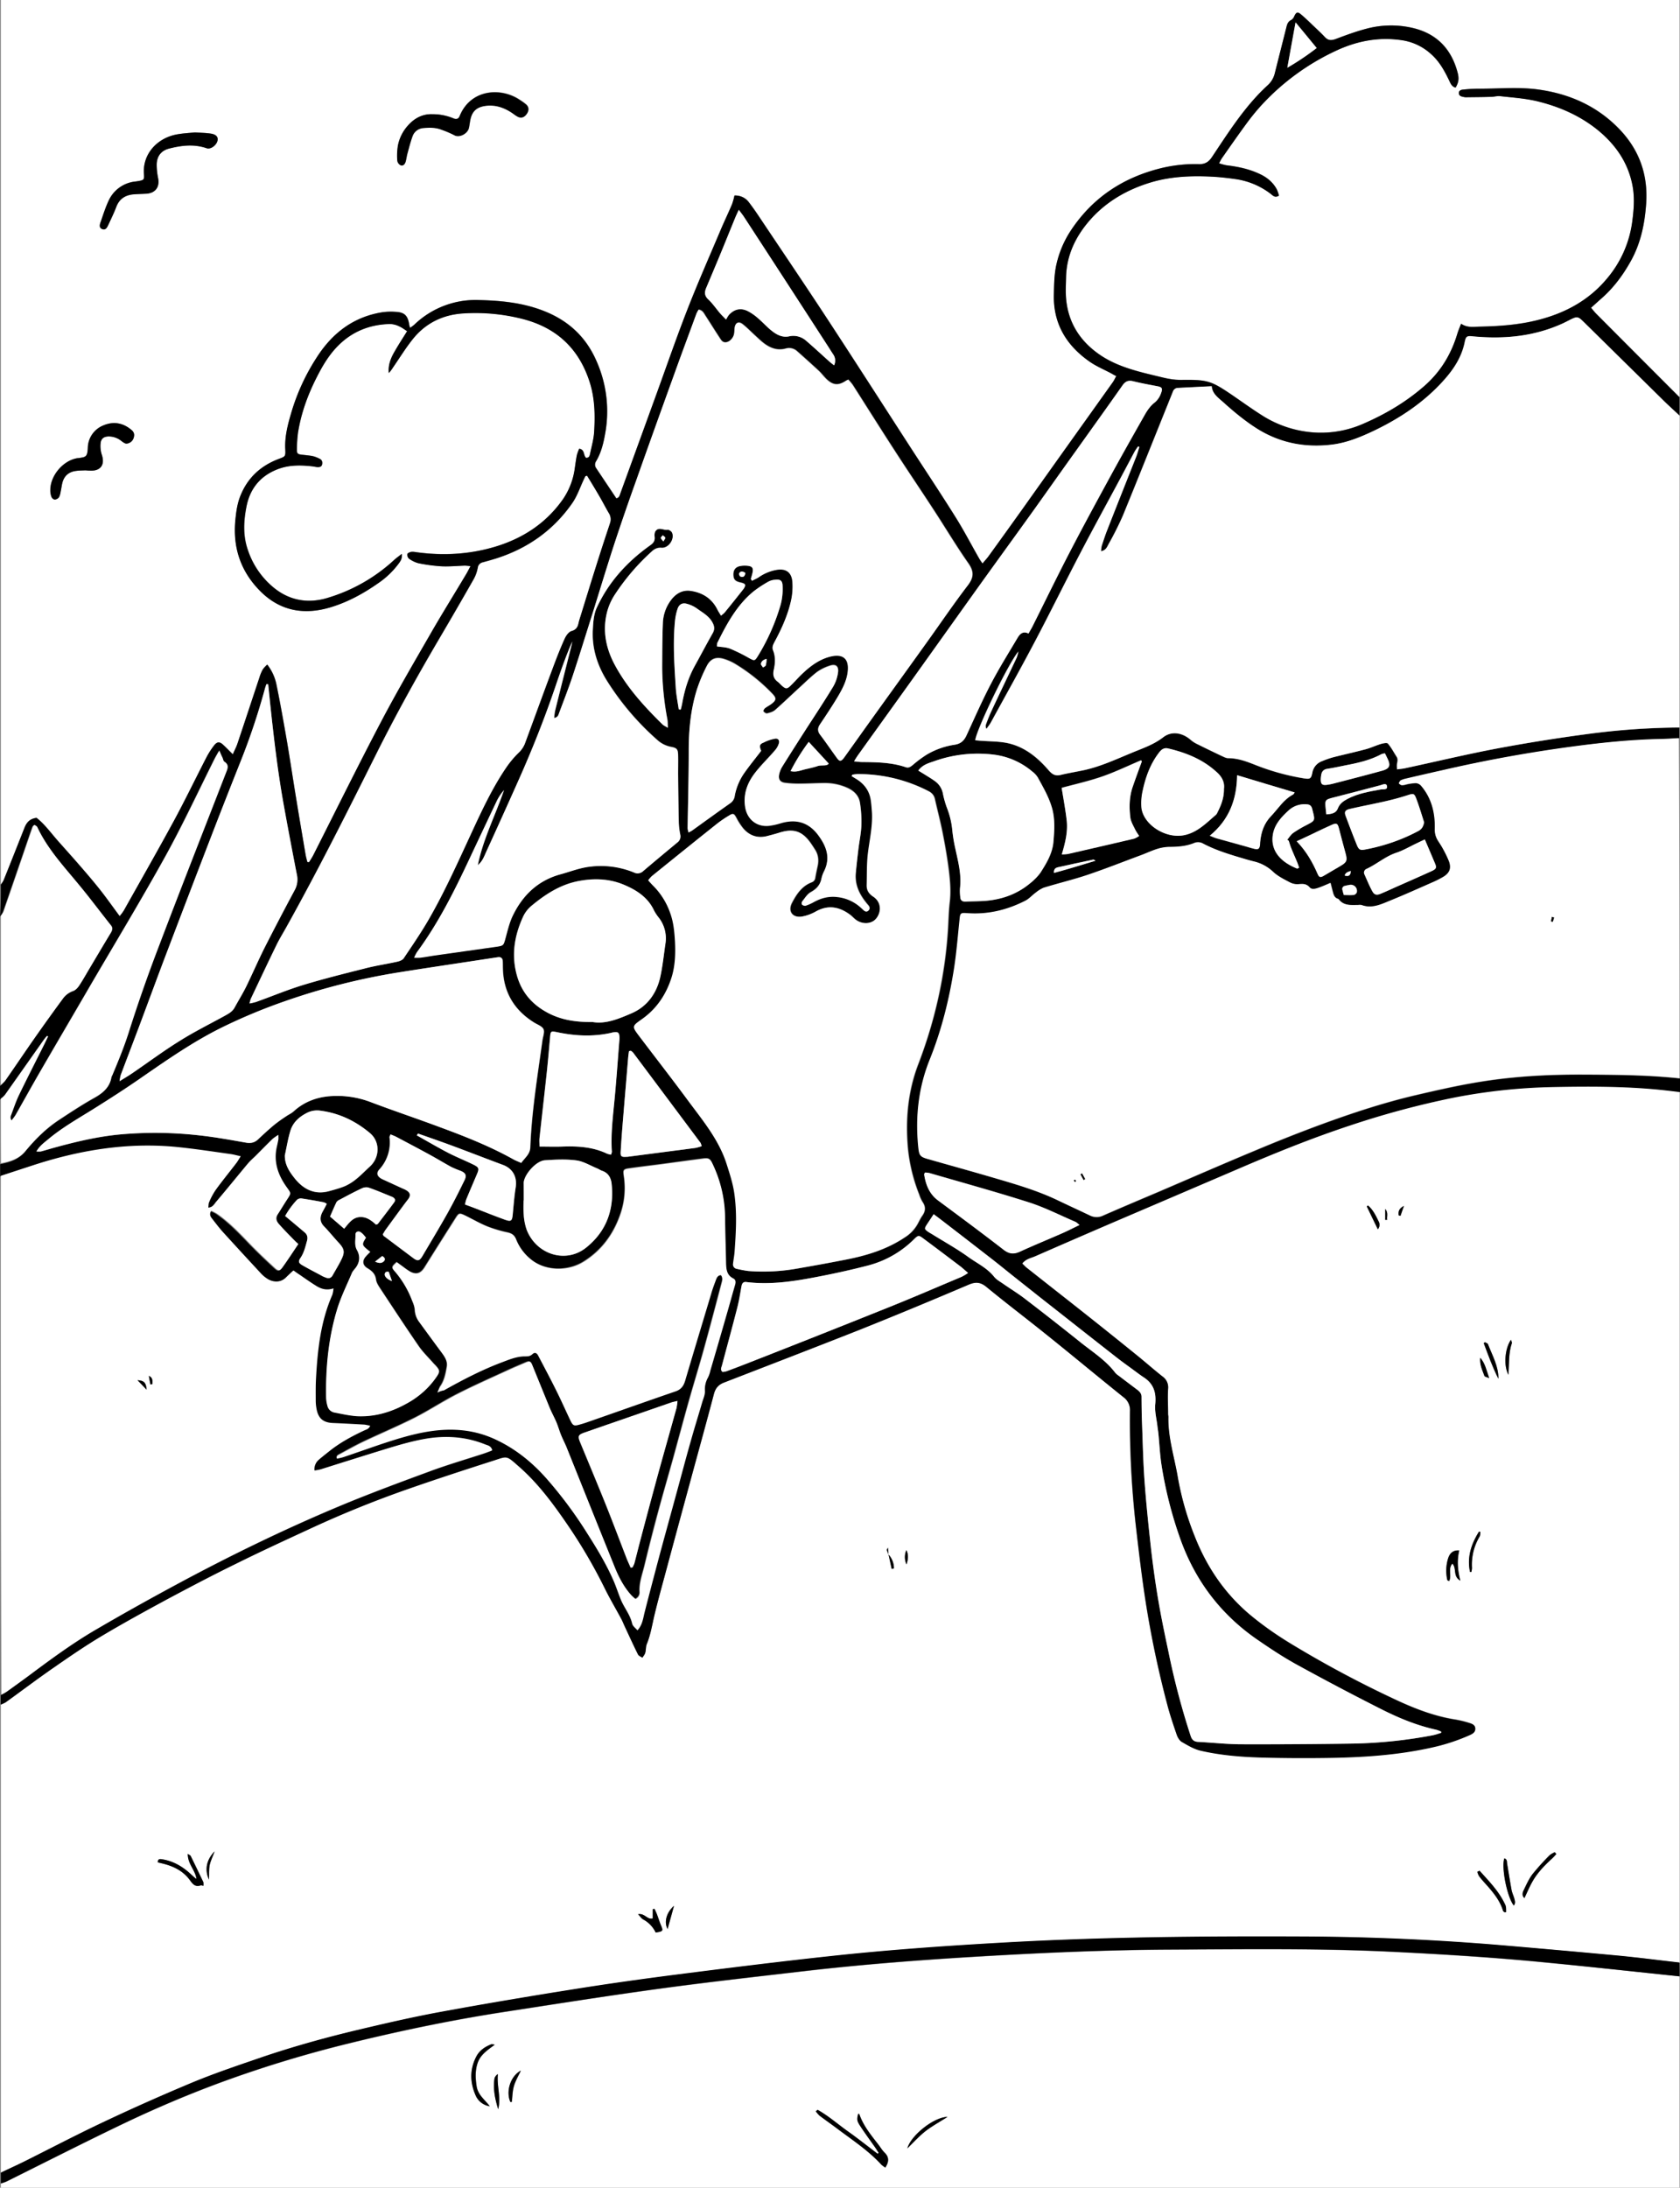 <svg xmlns="http://www.w3.org/2000/svg" viewBox="0 0 1200.9 1562.9"><rect x="0" y="0" width="1200.9" height="1562.9" fill="#808080" stroke="none"/><defs><style>.cls-1{fill:#fff;}</style></defs><g id="Layer_2" data-name="Layer 2"><g id="Layer_1-2" data-name="Layer 1"><path class="cls-1" d="M.6,1552.3V1217.5a13.93,13.93,0,0,0,3.5-1.6c11-7.9,21.8-16.1,32.9-23.8,11.5-8,23.1-16,35.1-23.2,15.3-9.2,31-17.8,46.8-26.3,16.5-8.9,33-17.5,49.8-25.7,18.4-9,36.9-17.6,55.5-26.2q33.6-15.45,68.6-27.6c19.8-6.9,39.7-13.4,59.7-19.8,10.7-3.4,9.2-4.2,19.2,4.7,13.1,11.6,23.5,25.6,33.4,40a389.23,389.23,0,0,1,27.6,47.1c3.6,7.2,7.7,14.1,11.5,21.2.8,1.6,1.5,3.2,2.2,4.8,3.2,6.9,6.3,13.7,9.7,20.5.5,1.1,2.1,1.6,3.2,2.4.7-1.2,1.7-2.2,2-3.5.6-2,.3-4.3,1.1-6.2,2.6-6.3,3.7-13,5.2-19.5,2.7-11.8,6-23.4,9.2-35.1,5.4-20.1,10.9-40.1,16.3-60.2,5.8-21.1,11.7-42.3,17.2-63.5,1.1-4.3,3.2-6.9,7.4-8.6,32-12.4,64.1-24.7,95.9-37.4,26.3-10.5,52.5-21.4,78.6-32.5,5-2.1,8.4-1.9,12.6,1.5,14.2,11.6,28.9,22.7,43.2,34.3,18.5,14.8,36.7,30,55.2,44.8a11.16,11.16,0,0,1,4.4,9.6,663.06,663.06,0,0,0,4.2,82.1c2.1,18.1,4.2,36.2,7,54.2a728.13,728.13,0,0,0,15.4,73.3c1.9,7.3,4.4,14.5,6.8,21.7a9.81,9.81,0,0,0,3.5,5.1c4.3,2.5,8.7,5.2,13.5,6.3,14.3,3.3,29,4.5,43.7,4.9,15,.4,30,.4,45,.3,25.7-.3,51.3-1.8,76.4-7.4a138.3,138.3,0,0,0,27.5-9c1.9-.9,3.9-2.1,3.8-4.5-.1-2.6-2.2-3.4-4.2-4a66.71,66.71,0,0,0-9.8-2.4c-15.3-2.4-29.6-7.9-43.5-14.5a777,777,0,0,1-72.1-38.4c-11.2-6.8-22-13.9-32-22.5-17.8-15.2-30.4-34-39-55.7a217,217,0,0,1-12-41.8c-2.4-14.4-7.1-28.5-6.8-43.3,0-.8-.2-1.6-.2-2.4-.1-6-.4-11.9,0-17.8a9,9,0,0,0-3.9-8.7c-6.4-5.1-12.6-10.5-19-15.7q-18.3-14.7-36.6-29.3c-13.8-10.9-27.6-21.7-41.4-32.6-1.2-.9-2.2-2.1-3.4-3.2,2.6-3.3,6.1-3.9,9.2-5.2q27.9-12.15,55.8-24.2,45-19.35,90.2-38.6c26.1-11.2,52.4-21.9,79.3-30.7a642,642,0,0,1,73.8-19.8,408.78,408.78,0,0,1,70.6-7.6c25.5-.5,51-.6,76.4,1.9,5,.5,9.9,1.1,14.9,1.7v622.3c-14.4-1.7-28.8-3.6-43.2-4.9q-42.15-4-84.3-7.5-70.35-5.85-141.1-6.2c-71.9-.3-143.8.3-215.7,4.4-40.9,2.4-81.8,5.2-122.5,9.6-36.2,3.9-72.4,8.4-108.5,13-25.1,3.2-50.2,6.7-75.2,10.7-32.2,5.1-64.3,10.5-96.3,16.4-20,3.7-39.8,8.3-59.5,13-22.9,5.4-45.6,11.8-67.8,19.4-16,5.5-32.1,10.8-47.7,17.3-21.4,8.8-42.6,18.3-63.6,28.2-19.2,9-38.1,18.9-57.1,28.4C12.2,1546.8,6.4,1549.5.6,1552.3Zm634.5-441.8c-.1-1.3-.2-2.7-.4-4.8-.6,1.2-.9,1.5-.8,1.7.4,1,.8,2,1.2,3.1.8,3.4,1.5,6.9,2.3,10.4.5-.1,1.1-.3,1.6-.4A14.84,14.84,0,0,0,635.1,1110.5ZM145.4,1347.2c0-1.1.3-2,0-2.6q-4.35-9.3-9-18.6c-.2-.5-.9-.7-2.1-1.5-.1,7.2,5.5,11.7,6.2,17.9-2.2-1.6-4-3.5-6-5.2-5.5-4.6-11.7-7.9-18.9-8.9-1.3-.2-2.6-.3-2.8,2.2,1.4.4,2.9.7,4.4,1.1,7.2,1.8,13.6,5.1,18.2,11.1,2.1,2.8,3.8,5.7,8.1,4.3C143.8,1346.8,144.5,1347.1,145.4,1347.2Zm898.5-218c-2.1-7.8-2.4-14.7-.9-21.5-4.6-.3-6.9,2.1-8,5.9a31.28,31.28,0,0,0-.5,15.2c.1.3.7.4,1.3.8,2-3.9-1-8.7,2.3-12.5C1041.5,1120.4,1038.3,1126.1,1043.9,1129.2Zm68.6,195.3-1.1-1.4c-1.3.8-2.8,1.3-3.8,2.3a172.79,172.79,0,0,0-12.2,13.5c-2.6,3.4-4.4,7.4-6.2,11.3-.8,1.7-1.5,3.8.5,5.7,1.9-4,3.5-7.8,5.5-11.4,3.6-6.5,8.7-11.8,14.2-16.8A31.4,31.4,0,0,0,1112.5,1324.5Zm-644.7,39.1a5.64,5.64,0,0,0-1.2.4v6.5c-4,1.1-5.7-3.9-10.5-3,1.5,1.6,2.4,3,3.6,3.7a21,21,0,0,1,9,9.4c5.5-.9,5.5-1.1,3.6-5.6-1.1-2.5-1.9-5.1-2.8-7.7C469,1366,468.4,1364.8,467.8,1363.6Zm589.8-27.2c-.5.3-1,.5-1.5.8a11.32,11.32,0,0,0,1.3,3.2c1.7,2.2,3.5,4.2,5.3,6.2,4.9,5.5,9.6,11.2,11.8,18.5.1.4.8.7,1.2,1.1.3-.1.6-.2,1-.3-.2-1.6.1-3.4-.5-4.8C1071.8,1351.4,1064.5,1344.1,1057.6,1336.4Zm24.5,24.9c1.5-1.8.6-3.7.2-5.5s-1.3-3.3-1.7-5c-1.2-6.5-2.2-13-3.3-19.4-.2-1.5.1-3.2-2-3.7C1073.1,1334.4,1077.4,1355.5,1082.1,1361.3Zm-11-376.3c.1-9.1-4.4-16.7-7.5-24.8-.2-.6-1.4-.9-2.1-1.3l-.9.6C1063.9,968.1,1066.9,976.8,1071.1,985Zm-20.3,138h1a12.59,12.59,0,0,0,.4-2.7,39,39,0,0,1,5.5-22.6,8.8,8.8,0,0,0,.5-3.3c-.3,0-.7-.1-1-.1C1051.7,1103,1048.6,1112.4,1050.8,1123Zm29.3-165.9c-4.5,6.2-5.5,18.7-1.8,25,.5-8.2,0-15.6,2.4-22.6C1080.9,959,1080.5,958.4,1080.1,957.1Zm-95.2-78.9a4.63,4.63,0,0,0,.6-5.5c-2-4.2-4-8.4-7.6-11.4l-.9.6C979.5,867,982,872.2,984.9,878.2ZM481.8,1361.5c-5.4,4.7-7.3,11.6-4.6,16.6C478.8,1372.5,480.3,1367.2,481.8,1361.5ZM1058.1,970c-.5,4.8,1.5,8.8,3,13,.2.6,1.6.8,3.4,1.6C1062.5,978.8,1061.6,973.9,1058.1,970ZM149.4,1342.8c.2-4.1-.1-7.2.5-10.2.6-3.2,2.1-6.1,3.6-10C147.6,1328.5,146.1,1335.7,149.4,1342.8Zm498.5-235.4a12.1,12.1,0,0,0,.1,10.2C649.3,1113.5,649.4,1110.4,647.9,1107.4ZM990.2,871.5a6.6,6.6,0,0,0,1.4-.1c-.4-2.3,1-4.9-1.4-7.8Zm9.6-3.3c.4.1.9.3,1.3.4.7-2.1,1.4-4.1,2.5-7.1C999.8,863.5,999.5,865.7,999.8,868.2Z"/><path class="cls-1" d="M.6,631.9V0h1200V283.5c-.2-.1-.3-.1-.4-.2-19.7-19.7-39.4-39.5-59.1-59.2-1.2-1.2-2.2-2.6-3.7-4.3,2.8-2.6,5.3-4.8,7.8-7a96.38,96.38,0,0,0,20-25.3c7.6-13.2,10.6-27.5,11.6-42.5,1.3-20.2-4.8-37.6-18.6-52.2-16-17-36.2-25.9-59.2-29-13.8-1.8-27.7-.5-41.6-.5-3.7,0-7.4.3-11.1.6-1.6.1-3.5.5-3.4,2.6s1.8,2.4,3.5,2.7a7.84,7.84,0,0,0,1.4.2c6.1-.1,12.2-.1,18.3-.3,2.1-.1,4.2-.8,6.2-.5,9,1.1,18.1,1.6,26.8,3.7,16.3,3.9,31.5,10.6,44.4,21.6,11.7,9.8,19.9,21.8,23.2,37,2,9,1.3,17.9.2,26.9a77.49,77.49,0,0,1-18,41c-13.1,15.7-30.1,24.9-49.7,29.8-13.7,3.4-27.7,4.4-41.7,4.7-4.3.1-8.6.9-13-2.1-1,2.7-2,4.9-2.7,7.2-4.5,14.7-12,27.2-23.7,37.4-13.3,11.6-28.2,20.3-44.3,27.2a75,75,0,0,1-40.8,5.2,79,79,0,0,1-31.4-11.9c-7.4-4.6-14.4-9.8-21.6-14.7-13.9-9.4-16.9-10.4-33.7-10.3a56.13,56.13,0,0,1-5.8-.1,61.66,61.66,0,0,1-6.2-.9c-4.3-.9-8.5-2-12.7-3-12.3-3-24.4-6.5-34.9-13.6-14.4-9.7-23.2-23.1-24.6-40.7-.4-5-.1-10,0-15,.3-15.6,6.7-28.8,16.6-40.3,11.8-13.7,26.9-22.4,44.1-27.5,14.1-4.2,28.6-4.8,43.1-4.1,6.1.3,12.2,1,18.3,1.9A53.65,53.65,0,0,1,908,138.1c1.7,1.2,3.1,3.5,6.3,1.6a32.55,32.55,0,0,0-1.5-4.4,25.66,25.66,0,0,0-11.9-10.9c-7.6-3.7-15.8-5.4-24.2-6.4a34.14,34.14,0,0,1-5.2-1.4c.9-1.6,1.3-2.6,1.9-3.5,6.1-8.7,12.2-17.4,18.5-26,3.4-4.5,7-8.9,10.8-13a170.76,170.76,0,0,1,52.1-37.8c14.9-7.1,30.5-10.1,47-7.7a39.63,39.63,0,0,1,21.5,10.2c5.7,5.2,9.4,11.8,12.7,18.7,1,2.1,1.9,4.4,4.6,5,2.1-3.7,2.5-6.3,1.4-10.7-4.6-17.6-15.7-28.5-33.5-32.2a69.17,69.17,0,0,0-30.7.6,236.15,236.15,0,0,0-22.9,7.6c-3.1,1.2-5.4,1.2-7.8-1.4-2.6-2.8-5.5-5.5-8.3-8.1-2.9-2.8-5.8-5.6-8.9-8.2-2.3-1.9-3.3-1.5-4.6,1.3a5.78,5.78,0,0,1-2.2,2.8c-2.2,1-2.9,2.8-3.4,4.9-2.8,11.1-5.7,22.2-8.4,33.3a16.74,16.74,0,0,1-4.8,8.2c-2.6,2.4-5.1,4.9-7.6,7.5-12.5,13.4-22.3,28.7-32.4,43.9-2.5,3.7-5.1,5.3-9.4,5.2a102.66,102.66,0,0,0-25.9,2.6c-27.9,6.6-50.3,21.2-66,45.3a72.35,72.35,0,0,0-9.8,23c-1.8,7.5-1.8,15-2,22.6-.4,20.7,9.1,36.1,25.6,47.6,4.8,3.4,10.4,5.7,15.7,8.5,1,.5,1.9,1,3.3,1.8-.9,1.6-1.5,3-2.4,4.3q-15.45,21.6-30.9,43.3-16.5,23.25-33.1,46.5c-8.3,11.7-16.7,23.3-25.1,34.9-1.2,1.6-2.5,3.1-4.1,4.9-1.1-1.6-1.7-2.4-2.3-3.4-5.8-10.1-11.1-20.4-17.3-30.2-10.8-17.2-22.1-34.1-33.1-51.2-19.6-30.3-39.1-60.7-58.9-90.9-16-24.4-32.4-48.5-48.6-72.8-2.2-3.3-4.6-6.6-7-9.8s-6-4.6-10.1-4.6a44.54,44.54,0,0,1-1.7,6.1c-2.7,6.4-5.7,12.6-8.4,19-7.9,18.5-16,37-23.3,55.7-7.8,19.9-14.8,40.2-22.1,60.3q-13.05,35.85-26.1,71.8c-.5,1.4-.9,3.2-2.9,3.4-4.8-7.3-9.7-14.5-14.5-21.7-1.1-1.7-.7-3.4.2-5,3.4-5.8,5-12.1,6.2-18.7a88.37,88.37,0,0,0-6.4-53.4c-7.4-16.6-19.7-28-36.5-34.7-15.1-6.1-30.9-7.7-46.9-8.1A63.15,63.15,0,0,0,296.1,232a27.67,27.67,0,0,1-2.9,2.1,18.87,18.87,0,0,1-.6-2.1c-1-6.7-3.4-9.1-10-9.3a56.61,56.61,0,0,0-9.2.3c-20.8,3.3-35.9,15-47,32.4a152.94,152.94,0,0,0-17.7,38c-2.7,9-5.2,18-4.7,27.5.3,5.1.2,5.1-4.7,6.9-12.7,4.8-22,13.2-27.2,25.9-2.4,5.7-3.2,11.8-3.8,17.9-1.9,20,4.1,37.3,18.5,51.3s31.4,16.4,49.8,10.8c12.2-3.7,23.4-9.9,33.9-17.2a57.72,57.72,0,0,0,14.3-13.6c1.4-1.9,2.9-3.7,2.5-7.3-2.2,1.7-3.8,2.9-5.3,4.2a121.36,121.36,0,0,1-47.9,27.3c-13.7,4.1-26.9,2-38.3-7.3a58.13,58.13,0,0,1-18.6-27.1c-3.5-10.3-2.9-20.7-.9-31.1,2.7-13.4,10.7-22.5,23.7-27,8-2.7,16.2-2.4,24.4-1.4a20,20,0,0,0,2.4.4c1.5.1,3.1,0,3.5-1.8s0-3.3-1.7-4.1a22.58,22.58,0,0,0-4.9-1.9c-2.5-.5-5.1-.7-7.7-1-3.1-.4-3.8-.8-3.7-3.8a95.46,95.46,0,0,1,.8-12A127.66,127.66,0,0,1,225,272.4c4.2-8.7,8.9-17.2,15.6-24.3,10.4-11,23.3-16.4,38.3-16.7a18.27,18.27,0,0,1,6.4,1.6,35.78,35.78,0,0,1,5.8,3.5c-2.9,4.8-6,9.4-8.8,14.3s-4.9,9.8-4.3,15.6a21.24,21.24,0,0,0,2.9-3.8c4.7-6.9,9.1-14.1,14.4-20.6,9.3-11.6,21.8-17.5,36.5-18.2a133.77,133.77,0,0,1,42.7,4.2c23.8,6.5,39.5,21.3,47.1,44.9,3.7,11.7,4,23.5,3.2,35.4-.3,5.3-1.9,10.4-2.9,15.7-.3,1.6-.8,3.1-2.9,3-2.1-1.8-.7-5.9-4.9-6.5a31.6,31.6,0,0,0-1.6,4.3c-.7,3.3-1.1,6.7-1.6,10a50,50,0,0,1-8.5,21.9c-11.9,16.8-28.2,27.6-47.7,33.6-19,5.8-38.3,6.8-57.9,4a9.52,9.52,0,0,0-2.9-.1c-1,.3-2.5.9-2.6,1.5a3.75,3.75,0,0,0,1.1,3.3c2.1,1.4,4.4,2.9,6.9,3.3a117.46,117.46,0,0,0,16.7,2.2c5.5.3,10.9-.3,16.4-.5a35.78,35.78,0,0,1,4,.4c-1.2,2.3-2.1,4-3.1,5.7-8.7,14.5-17.6,28.9-26,43.5-11.9,20.7-24,41.2-35,62.3-16.5,31.4-32.1,63.2-48.2,94.8a54.83,54.83,0,0,1-3.1,5.2c-.4,0-.8-.1-1.2-.1-.4-1.8-1-3.5-1.3-5.3-2.2-12.7-4.4-25.4-6.4-38.1-2.4-14.5-4.6-29-7-43.4-2.3-13.2-4.6-26.3-7.3-39.4a33.69,33.69,0,0,0-6.7-14.9c-1.2,1.3-2.5,2.2-3.2,3.5a37.2,37.2,0,0,0-2.4,5.8c-5.3,15.7-10.5,31.5-15.7,47.2-.8,2.4-2,4.6-3.3,7.6-2.6-2.6-4.6-4.6-6.7-6.6-2.8-2.6-4.5-2.5-6.8.4a46.43,46.43,0,0,0-5.2,8.1c-7.9,15.3-15.4,30.8-23.6,46-11.6,21.4-23.7,42.5-35.6,63.7a45.73,45.73,0,0,1-3,4c-4.9-6.5-9.3-12.8-14-18.8S61.9,623.9,57,618.2c-5.1-5.9-10.2-11.6-15.4-17.4S32,588.7,26.2,584.2c-4.9.6-7.2,3.4-8.7,7.3-5,12.6-9.9,25-14.9,37.4A19.57,19.57,0,0,1,.6,631.9ZM309.1,81.6c-6.6-.2-12.6,2.6-17.5,8.1a29.39,29.39,0,0,0-7,14.1,45.07,45.07,0,0,0-.4,11,4.19,4.19,0,0,0,2.4,3.1c1.8.6,3-1,3.5-2.5a48.16,48.16,0,0,0,1.1-5.2c1.2-4.3,2.2-8.7,3.8-12.9,1.3-3.6,4.1-5.6,8.1-6,4.4-.4,8.7-.3,12.9,1.3a70,70,0,0,1,8.9,3.8c3.6,2.1,9.4-.9,10.4-5,.4-1.7.6-3.5.9-5.2,1.2-6.9,4.7-10,11.6-10.8,7.3-.8,13.6,1.6,19.4,5.8a22,22,0,0,0,3.2,2.1c2.6,1.2,4.8.3,6.5-2.4,1.5-2.4,1.3-4.7-.8-6.5a33.6,33.6,0,0,0-4.3-3.1c-13.6-9.3-35.2-7.7-43,11.3-.9,2.3-2.5,2.7-4.6,1.8A40.6,40.6,0,0,0,309.1,81.6Zm-169.7,13c-3.9.4-8.6.6-13.2,1.4-14.2,2.7-24.4,14.3-23.3,28.2.3,4.2,0,4.3-4,5.1a25.35,25.35,0,0,1-2.9.4,23.62,23.62,0,0,0-18.3,13.5,126.71,126.71,0,0,0-5.6,14.9c-.7,1.9-1.6,4.5,1,5.5s3.6-1.5,4.5-3.4c1.9-4.1,3.9-8.1,5.5-12.4,2.1-5.7,6.2-8.5,12-9,3.2-.3,6.4-.3,9.6-.5,6.5-.4,9.6-4.8,8.3-11.2a38.68,38.68,0,0,1-1-9.6c.1-5.8,3.1-9.9,8.7-11.4,8.9-2.3,18-3.5,27-.3,2.8,1,6.8-1.9,7.7-5.1.7-2.8-.8-4.7-4.6-5.3C147.3,94.9,143.7,94.9,139.4,94.6ZM61.1,336c1.1.1,2.1.2,3.1.2,7.6.5,10.9-4.1,8.5-11.3a21.69,21.69,0,0,1-.9-8c.3-3.7,2.5-5.2,6.3-5.1a14.4,14.4,0,0,1,8.8,3.4c1.1.8,2.6,1.9,3.7,1.7a5.83,5.83,0,0,0,5-4.6c.6-2.3-.1-3.9-2-5.4-5.9-4.9-12.6-6-19.5-3.1a17.74,17.74,0,0,0-11.4,16.1c-.3,6.8-1.6,6.6-6.9,7.4-.3,0-.6.1-1,.1-10.1,1.9-19,12.5-18.9,22.8a12.57,12.57,0,0,0,.8,4.7,3.26,3.26,0,0,0,2.3,2,4.24,4.24,0,0,0,3.1-1.7c.8-1.1.9-2.7,1.2-4.1.4-2,.6-4.1,1.2-6.2,1.3-5.1,4.7-7.9,9.9-8.5C56.8,336.1,59.1,336.1,61.1,336Z"/><path class="cls-1" d="M1200.6,1411.9v151H.6V1560c1.3-.5,2.8-.8,4-1.4,27-13.4,53.8-27,81-40.1a814.16,814.16,0,0,1,75.2-31.8,862,862,0,0,1,87.4-26.5c36.9-9.1,74.2-16.9,111.8-22.7,37-5.7,73.9-11.6,111-16.6,35.1-4.8,70.4-8.7,105.6-12.8,40-4.6,80.2-7.7,120.5-10.1,47-2.8,94-4.9,141.1-5.1,53.2-.3,106.4-1,159.6,1.7,36.4,1.8,72.8,4.1,109,7.7C1138.1,1405.2,1169.3,1408.7,1200.6,1411.9Zm-616.2,95.3-1.2,1.2a25.47,25.47,0,0,0,2.6,3c4.5,3.4,9.1,6.6,13.6,10,10.5,7.9,21.6,15.2,30.6,25a15.81,15.81,0,0,0,2.9,2.2c2.6-4,2.9-7.4-.5-10.7a35.64,35.64,0,0,1-4.1-5.3c-5.4-7-11.1-13.8-14-22.3,0-.1-.5-.1-.8-.1-.8,3.7-1,4.9,1.1,8.1,3.5,5.4,7.3,10.6,11,15.8.9,1.3,1.8,2.6,2.6,4-.3.2-.5.4-.8.6-7-5.3-13.9-10.8-21.1-15.9C598.9,1517.5,592.2,1511.5,584.4,1507.2Zm-234.3-2.5c-3.4-4.5-8.3-7.9-9.3-14.1-.9-5.8-1.2-11.6.8-17.2s6.8-8.9,12.1-12.7a17,17,0,0,0-2.3-.4c-4.6,1.8-8.6,4.3-10.9,8.9-4.7,9.1-4.5,18.4-.5,27.5A12.91,12.91,0,0,0,350.1,1504.7Zm298.5,30.1c4-3.9,8.1-8.5,12.8-12.2s10.3-6.7,15.9-10.3C667.5,1512.3,650.8,1525.9,648.6,1534.8Zm-292.5-28c2.2-8.3-1.1-16.6-.2-25.1-1.1.9-2.2,1.9-2.4,3C352.3,1492.3,353.9,1499.5,356.1,1506.8Zm8.7-5.2c.4,0,.7.1,1.1.1.5-3.9.5-7.9,1.6-11.6s3.3-7.4,4.9-10.8C365.1,1483,361.4,1493.8,364.8,1501.6Z"/><path d="M.6,631.9a16.46,16.46,0,0,0,2-3.1c5-12.4,9.9-24.8,14.8-37.2,1.5-3.9,3.8-6.7,8.7-7.3,5.8,4.5,10.3,10.8,15.4,16.6s10.3,11.5,15.4,17.4c5,5.7,9.9,11.5,14.6,17.4s9.1,12.2,14,18.8a29.2,29.2,0,0,0,3-4c11.9-21.2,24-42.4,35.6-63.7,8.2-15.1,15.7-30.7,23.6-46a62,62,0,0,1,5.2-8.1c2.3-3,4.1-3,6.8-.4,2.1,1.9,4,4,6.7,6.6,1.3-3,2.5-5.2,3.3-7.6,5.3-15.7,10.5-31.5,15.7-47.2a29.53,29.53,0,0,1,2.4-5.8,24.81,24.81,0,0,1,3.2-3.5,34.85,34.85,0,0,1,6.7,14.9c2.7,13.1,5,26.3,7.3,39.4,2.5,14.5,4.6,29,7,43.4,2.1,12.7,4.3,25.4,6.4,38.1a51.14,51.14,0,0,0,1.3,5.3c.4,0,.8.1,1.2.1,1-1.7,2.2-3.4,3.1-5.2,16-31.6,31.7-63.4,48.2-94.8,11.1-21.1,23.1-41.7,35-62.3,8.4-14.7,17.4-29,26-43.5,1-1.6,1.8-3.4,3.1-5.7a35.78,35.78,0,0,0-4-.4c-5.5.2-11,.7-16.4.5a117.46,117.46,0,0,1-16.7-2.2,20.89,20.89,0,0,1-6.9-3.3,3.75,3.75,0,0,1-1.1-3.3c.1-.6,1.6-1.3,2.6-1.5a9.52,9.52,0,0,1,2.9.1c19.6,2.8,38.9,1.8,57.9-4,19.5-6,35.8-16.7,47.7-33.6a51.22,51.22,0,0,0,8.5-21.9c.5-3.3.9-6.7,1.6-10a31.6,31.6,0,0,1,1.6-4.3c4.2.7,2.8,4.7,4.9,6.5,2.1.1,2.6-1.4,2.9-3,1.1-5.2,2.6-10.4,2.9-15.7.7-11.9.5-23.8-3.2-35.4-7.6-23.7-23.2-38.5-47.1-44.9a136.68,136.68,0,0,0-42.7-4.2c-14.7.8-27.2,6.7-36.5,18.2-5.2,6.5-9.6,13.7-14.4,20.6a25.51,25.51,0,0,1-2.9,3.8c-.6-5.8,1.5-10.9,4.3-15.6,2.8-4.9,5.8-9.5,8.8-14.3-2-1.2-3.8-2.7-5.8-3.5a14.77,14.77,0,0,0-6.4-1.6c-15,.3-28,5.7-38.3,16.7-6.7,7.1-11.3,15.6-15.6,24.3-5.6,11.7-9.9,23.8-11.9,36.6a96.73,96.73,0,0,0-.8,12c-.1,3,.6,3.5,3.7,3.8,2.6.3,5.1.5,7.7,1a22.58,22.58,0,0,1,4.9,1.9c1.7.8,2.1,2.4,1.7,4.1s-2,1.9-3.5,1.8a20,20,0,0,1-2.4-.4c-8.2-1-16.4-1.3-24.4,1.4-13,4.5-21,13.6-23.7,27-2.1,10.3-2.7,20.8.9,31.1a58.86,58.86,0,0,0,18.6,27.1c11.4,9.3,24.7,11.4,38.3,7.3a121.36,121.36,0,0,0,47.9-27.3c1.5-1.4,3.2-2.5,5.3-4.2.4,3.5-1.1,5.4-2.5,7.3a61.61,61.61,0,0,1-14.3,13.6c-10.5,7.4-21.7,13.5-33.9,17.2-18.4,5.6-35.5,3.1-49.8-10.8-14.4-14.1-20.4-31.3-18.5-51.3.6-6.1,1.4-12.2,3.8-17.9,5.2-12.7,14.5-21.1,27.2-25.9,4.8-1.8,4.9-1.8,4.7-6.9-.5-9.5,2-18.5,4.7-27.5a149.45,149.45,0,0,1,17.7-38c11.1-17.4,26.2-29.1,47-32.4a40.31,40.31,0,0,1,9.2-.3c6.6.3,9,2.6,10,9.3a14.29,14.29,0,0,0,.6,2.1,24.26,24.26,0,0,0,2.9-2.1,63.15,63.15,0,0,1,46.6-17.7c16,.4,31.9,2,46.9,8.1,16.8,6.8,29.1,18.1,36.5,34.7a88.37,88.37,0,0,1,6.4,53.4c-1.2,6.6-2.8,12.9-6.2,18.7a4.37,4.37,0,0,0-.2,5c4.8,7.2,9.6,14.4,14.5,21.7,2-.2,2.4-1.9,2.9-3.4q13.05-35.85,26.1-71.8c7.3-20.1,14.3-40.4,22.1-60.3,7.3-18.7,15.5-37.2,23.3-55.7,2.7-6.4,5.7-12.6,8.4-19a54.29,54.29,0,0,0,1.7-6.1,12.15,12.15,0,0,1,10.1,4.6c2.5,3.2,4.8,6.5,7,9.8,16.2,24.2,32.6,48.4,48.6,72.8,19.8,30.2,39.3,60.6,58.9,90.9,11,17,22.3,33.9,33.1,51.2,6.2,9.8,11.5,20.1,17.3,30.2a34.15,34.15,0,0,0,2.3,3.4c1.5-1.9,2.9-3.3,4.1-4.9,8.4-11.6,16.8-23.3,25.1-34.9q16.5-23.25,33.1-46.5,15.45-21.6,30.9-43.3c.9-1.3,1.5-2.7,2.4-4.3a30.8,30.8,0,0,1-3.3-1.8c-5.2-2.8-10.8-5.1-15.7-8.5-16.5-11.5-26-26.9-25.6-47.6.2-7.6.2-15.1,2-22.6a73.33,73.33,0,0,1,9.8-23c15.8-24.1,38.1-38.7,66-45.3a103.12,103.12,0,0,1,25.9-2.6c4.3.1,7-1.5,9.4-5.2,10.1-15.1,19.9-30.5,32.4-43.9,2.4-2.6,5-5.1,7.6-7.5a16.74,16.74,0,0,0,4.8-8.2l8.4-33.3c.5-2.1,1.2-3.9,3.4-4.9a5.67,5.67,0,0,0,2.2-2.8c1.4-2.8,2.3-3.2,4.6-1.3,3.1,2.6,6,5.4,8.9,8.2s5.7,5.3,8.3,8.1c2.4,2.6,4.7,2.5,7.8,1.4,7.5-2.8,15.1-5.7,22.9-7.6a67.74,67.74,0,0,1,30.7-.6c17.8,3.7,28.9,14.7,33.5,32.2,1.2,4.4.7,7-1.4,10.7-2.7-.6-3.6-2.9-4.6-5-3.3-6.9-6.9-13.5-12.7-18.7a39.3,39.3,0,0,0-21.5-10.2c-16.5-2.4-32.1.7-47,7.7a169.12,169.12,0,0,0-52.1,37.8,148.84,148.84,0,0,0-10.8,13c-6.3,8.5-12.4,17.3-18.5,26a32.85,32.85,0,0,0-1.9,3.5,51.87,51.87,0,0,0,5.2,1.4c8.4,1,16.5,2.7,24.2,6.4,5,2.4,9.3,5.9,11.9,10.9a28.41,28.41,0,0,1,1.5,4.4c-3.1,1.9-4.6-.4-6.3-1.6a53.65,53.65,0,0,0-23.8-10.1c-6.1-.9-12.2-1.6-18.3-1.9-14.5-.7-29-.1-43.1,4.1-17.2,5.2-32.3,13.9-44.1,27.5-9.9,11.5-16.2,24.7-16.6,40.3-.1,5-.4,10,0,15,1.5,17.6,10.2,31,24.6,40.7,10.6,7.1,22.7,10.6,34.9,13.6,4.2,1,8.5,2.1,12.7,3a61.66,61.66,0,0,0,6.2.9,56.13,56.13,0,0,0,5.8.1c16.8-.1,19.8.9,33.7,10.3,7.2,4.9,14.3,10,21.6,14.7a79,79,0,0,0,31.4,11.9,75.12,75.12,0,0,0,40.8-5.2c16.1-6.9,31-15.6,44.3-27.2,11.7-10.2,19.3-22.7,23.7-37.4.7-2.3,1.6-4.4,2.7-7.2,4.3,3,8.7,2.2,13,2.1,14.1-.3,28-1.2,41.7-4.7,19.6-4.9,36.7-14.1,49.7-29.8a79,79,0,0,0,18-41c1.2-9,1.8-17.9-.2-26.9-3.3-15.2-11.6-27.1-23.2-37-13-10.9-28.1-17.6-44.4-21.6-8.7-2.1-17.8-2.7-26.8-3.7-2-.2-4.2.5-6.2.5-6.1.2-12.2.2-18.3.3a5.9,5.9,0,0,1-1.4-.2c-1.6-.3-3.4-.7-3.5-2.7s1.8-2.5,3.4-2.6a103.2,103.2,0,0,1,11.1-.6c13.9.1,27.7-1.3,41.6.5,22.9,3,43.1,12,59.2,29q20.55,21.9,18.6,52.2c-1,15-4,29.4-11.6,42.5-5.4,9.4-11.8,18.1-20,25.3-2.5,2.2-5,4.5-7.8,7,1.4,1.7,2.5,3.1,3.7,4.3q29.55,29.7,59.1,59.2c.1.1.3.1.4.2v13.5c-3.6-3.4-7.4-6.7-10.9-10.2l-57.9-57c-3.7-3.7-4.5-3.8-9.3-1.5-1.9.9-3.7,1.9-5.6,2.8-20.4,9.2-41.9,11.2-63.9,9.2-4.5-.4-5.2-.2-6,4-2.1,10.5-7.6,19.1-14.6,26.9-14,15.8-31.2,27.3-50.1,36.4-9.6,4.6-19.5,8.7-30.2,10-18.6,2.3-36.3-.9-52.5-10.7-9.1-5.5-17.3-12.3-25.2-19.5-3.7-3.3-7.9-6.1-8.3-11.5-8.3.4-16.2.8-24,1.2a3.87,3.87,0,0,0-3.7,2.6c-1.1,2.9-2.3,5.7-3.4,8.5-10.8,26.7-21.5,53.5-32.4,80.2a226.46,226.46,0,0,1-10.2,20.3c-1,1.9-1.9,4.5-5.4,5.1a20.69,20.69,0,0,1,.5-4c1.2-3.8,2.5-7.7,4-11.4,6.8-17.4,13.8-34.7,20.6-52.1.9-2.3,1.5-4.7,2.3-7-.3-.1-.6-.3-.9-.4-.9,1.3-1.8,2.5-2.6,3.9-3.1,5.8-6.2,11.7-9.3,17.5-9.9,18.4-20,36.8-29.7,55.4-10.8,20.7-21.1,41.7-32,62.3-10.3,19.5-21.1,38.8-31.7,58.2-.9,1.6-2.1,3-3.1,4.5a3.61,3.61,0,0,1-.4-3.1c1.3-3.3,2.5-6.6,4-9.8,6-12.7,12-25.3,18-38a30.47,30.47,0,0,0,1.2-4.4c-7.6,9.3-29.9,55.6-30.8,63.4l3.2.3c6.7.5,13.6.3,20.2,1.8,12.1,2.7,21.3,10.3,29.2,19.5,2.4,2.7,4.6,4.1,8.3,3.2,5.6-1.3,11.4-2.2,17.1-3.5,11.6-2.5,22.3-7.5,33.1-12,8-3.3,16.1-5.9,23.2-11.4,6.2-4.8,14-3.2,19.9,2a21.53,21.53,0,0,0,4.8,3c5.6,2.8,11.2,5.5,16.9,8.2,1.6.7,3.3,1.7,4.9,1.7,6.8,0,13,2.3,19.1,4.7a162.94,162.94,0,0,0,34.9,9.7c4.5.7,5.2.4,6.1-3.9a10.75,10.75,0,0,1,7.1-8.4,54.13,54.13,0,0,1,7.7-2.7c7.8-2,15.7-3.7,23.5-5.8,3.7-1,7.2-2.7,10.9-3.8,1.6-.5,4.3-1,4.9-.2,2.4,2.8,4.1,6.1,6.1,9.2,1.1,1.7.8,3.3.4,5.1-.3,1.1,0,2.4,0,4.1,2.3-.3,4-.5,5.7-.8,21.9-4.7,43.7-10,65.7-14.1q32.7-6.15,65.9-10.5a516.8,516.8,0,0,1,64.6-4.5v7.7c-4.2.2-8.4.6-12.5.6a542.81,542.81,0,0,0-65,5.6c-29.6,4-58.9,9.2-88,15.9-9.7,2.2-19.5,4.5-29.2,6.7a14,14,0,0,0-4.1,1.3c-.7.4-1,1.4-1.5,2.2a6.36,6.36,0,0,0,2.2,1.3,12.76,12.76,0,0,0,3.3-.6,30.83,30.83,0,0,1,6.7-.9,5.55,5.55,0,0,1,3.6,1.7c7.7,8.9,10.3,19.5,10,31a13,13,0,0,0,2.1,8.2,64.14,64.14,0,0,1,3.8,6.2,69.65,69.65,0,0,1,4.2,8.7c1.9,5.2.5,8.6-4.2,11.3a55.37,55.37,0,0,1-6.4,3.3c-10.5,4.6-20.9,9.3-31.5,13.6-6.5,2.6-13,5.9-20.4,3.1a6.45,6.45,0,0,0-2.4,0c-5.1,0-10.4.7-14-4.2a.76.76,0,0,0-.4-.2c-2.6-.8-3.3-2.9-3.8-5.1-.5-2-1-3.9-1.6-6.3-3,1.3-5.5,2.4-8,3.3-2.3.8-5.2,1.9-6.9-.1-2.3-2.7-4.7-2.6-7.7-2.3a11.66,11.66,0,0,1-6.1-1.1c-4.3-2.2-8.7-4.4-12.2-7.6a29.83,29.83,0,0,0-13.3-7.4c-2.4-.5-4.7-1.2-7-1.9-10.2-3-20.4-6-29.9-11a7.13,7.13,0,0,0-6.5-.3c-5.8,2.4-11.9,2.7-18,2.7a25.09,25.09,0,0,0-8.1,1.4c-4.1,1.3-8.1,3.2-12.2,4.7-12.7,4.7-25.3,9.7-38.1,14-10.2,3.4-20.8,6-31.1,9.1-2,.6-3.8,2.2-5.6,3.5-2.6,1.9-4.7,4.4-7.5,5.8-13.2,6.7-27.1,10-42,8.8-4.2-.3-4.5.1-4.9,4.5-1.2,11.4-2.1,22.8-3.8,34.1-3.5,22.7-9,44.9-17.6,66.2-8.1,20.2-10.4,41.1-8.1,62.6.6,5.9,1.3,6.7,7,8.3,16.1,4.6,32.3,9,48.4,13.8,15.2,4.5,30.3,8.9,44.6,15.8,7.5,3.6,15.2,7.1,22.7,10.7a10.17,10.17,0,0,0,9.3,0c13.1-5.8,26.3-11.3,39.5-16.9,23.1-9.9,46.1-20,69.3-29.6,15.5-6.5,31-12.7,46.8-18.5,22.2-8.2,44.7-15.6,67.8-21,15.4-3.6,30.8-7.1,46.4-9.6,24.1-3.9,48.4-5.2,72.8-5.1,23.2.1,46.4.3,69.6,2.7v9.7c-5-.6-9.9-1.2-14.9-1.7-25.4-2.5-50.9-2.4-76.4-1.9a408.78,408.78,0,0,0-70.6,7.6A627.4,627.4,0,0,0,965.2,804c-27,8.9-53.2,19.5-79.3,30.7q-45.15,19.35-90.2,38.6-27.9,12-55.8,24.2c-3,1.3-6.5,1.8-9.2,5.2,1.2,1.1,2.2,2.3,3.4,3.2,13.8,10.9,27.6,21.7,41.4,32.6q18.45,14.55,36.6,29.3c6.4,5.1,12.5,10.6,19,15.7a9.35,9.35,0,0,1,3.9,8.7c-.4,5.9,0,11.9,0,17.8,0,.8.2,1.6.2,2.4-.3,14.8,4.4,28.9,6.8,43.3a210.13,210.13,0,0,0,12,41.8c8.5,21.7,21.1,40.5,39,55.7a245.52,245.52,0,0,0,32,22.5,777,777,0,0,0,72.1,38.4c13.9,6.5,28.1,12.1,43.5,14.5a82.38,82.38,0,0,1,9.8,2.4c2,.6,4.2,1.4,4.2,4s-1.9,3.6-3.8,4.5a140.45,140.45,0,0,1-27.5,9c-25.2,5.6-50.8,7.1-76.4,7.4q-22.5.3-45-.3c-14.7-.4-29.4-1.6-43.7-4.9-4.7-1.1-9.2-3.8-13.5-6.3-1.6-.9-2.8-3.2-3.5-5.1-2.5-7.2-4.9-14.3-6.8-21.7a734,734,0,0,1-15.4-73.3c-2.8-18-4.9-36.1-7-54.2a682,682,0,0,1-4.2-82.1,11.42,11.42,0,0,0-4.4-9.6c-18.5-14.8-36.7-30-55.2-44.8-14.3-11.5-29-22.6-43.2-34.3-4.2-3.4-7.7-3.6-12.6-1.5-26.1,11.1-52.3,22-78.6,32.5-32.2,12.7-64.2,25-96.2,37.4-4.2,1.6-6.3,4.2-7.4,8.6-5.6,21.2-11.5,42.3-17.2,63.5-5.5,20.1-10.9,40.1-16.3,60.2-3.1,11.7-6.4,23.3-9.2,35.1-1.5,6.6-2.6,13.2-5.2,19.5-.8,1.9-.5,4.2-1.1,6.2-.3,1.3-1.3,2.3-2,3.5-1.1-.8-2.7-1.3-3.2-2.4-3.4-6.8-6.5-13.7-9.7-20.5-.7-1.6-1.4-3.3-2.2-4.8-3.8-7.1-7.9-14-11.5-21.2a369.49,369.49,0,0,0-27.6-47.1c-9.9-14.4-20.3-28.4-33.4-40-10-8.8-8.5-8.1-19.2-4.7-20,6.4-39.9,12.9-59.7,19.8q-34.95,12.15-68.6,27.6c-18.6,8.6-37.2,17.1-55.5,26.2-16.8,8.2-33.3,16.9-49.8,25.7-15.7,8.5-31.4,17.1-46.8,26.3-12,7.2-23.6,15.2-35.1,23.2-11.1,7.7-21.9,15.9-32.9,23.8a28.37,28.37,0,0,1-3.5,1.6V1211a28.17,28.17,0,0,0,3.8-2.1c5.4-3.8,10.7-7.7,16-11.6,15.5-11.5,31.1-23,47.8-32.8,19.3-11.3,38.9-22.2,58.6-32.8,37.6-20.2,76-38.9,115.4-55.4,21.4-9,43.2-17,64.9-25,12.4-4.6,25.1-8.3,37.7-12.4,2.2-.7,4.4-1.6,6.7-2.4-.8-3.1-3.2-3.5-5-4.2a77.6,77.6,0,0,0-39.9-4.5c-11.5,1.6-22.6,5-33.7,8.5-14.6,4.5-29.2,9.2-43.8,13.7-1.4.4-3,.6-4.7.9a9,9,0,0,1,3.2-7.8c2.4-2.1,5-4.1,7.5-6.1,7.6-6.1,16.1-10.6,24.9-14.8,1.4-.7,3.4-.9,4.2-3.3-1.7-.3-3.1-.7-4.5-.8-7.2-.4-14.5-.8-21.7-1.1s-11-3.3-12.2-10.5a30.72,30.72,0,0,1-.5-5.3c0-5.3,0-10.6.2-16,1-20.5,3.3-40.8,11.7-59.9a21.61,21.61,0,0,0,.8-4.5c-5.2,1.7-9.1.2-12.7-2-3.9-2.5-7.7-5.2-11.6-7.8-1.4-1-2.8-2-4.3-3l-5.2,4.9c-4.4,4.3-10.2,3.3-13.7.9a22.46,22.46,0,0,1-4.1-3.4c-9.2-9.9-18.4-19.9-27.5-29.9-2.7-3-5.2-6.2-7.6-9.4-1.2-1.5-2.3-3.2-.7-5.8a24.89,24.89,0,0,1,4,2c8.7,6,15.9,13.5,23.2,21.1,5.9,6.1,12.1,12,18.4,17.8,2.4,2.2,3.6,2.1,5.2-.2,3.9-5.4,7.6-11.1,11.5-16.9-1.4-1.3-2.4-2.2-3.4-3.2-3.6-3.7-7.2-7.4-10.6-11.2-1.7-1.9-2.4-4.2-.8-6.7,2.2-3.5,4.4-7.1,6.7-10.6,3-4.6,2.9-4.5-.1-8.7-6.3-8.7-9.7-18.2-7.2-29.1.4-1.7.8-3.5,1.1-5.2.1-.7,0-1.5,0-3.3-1.9,1.3-3.3,2-4.3,3.1-3.9,3.8-7.7,7.7-11.6,11.6a79.34,79.34,0,0,0-5.8,5.8c-7.5,9-14.9,18.2-22.5,27.1-1.4,1.7-2.5,4.2-5.9,4.4.2-1.5.1-2.8.6-3.9a69,69,0,0,1,4.8-8.9c4.8-6.5,9.8-12.7,14.7-19.1,1-1.3,1.8-2.8,3.1-4.8-2.8-.6-4.8-1.2-6.9-1.5-12.9-1.8-25.8-3.9-38.8-5.1-35.6-3.5-70,2.4-103.8,13.4-7.3,2.4-14.7,4.8-22,7.2v-8.7c6.7-1.3,12.9-3.1,17.6-8.8,7.1-8.6,15-16.4,24.4-22.6,8.2-5.4,16.4-10.8,25-15.6,6.1-3.4,10.8-7.4,12-14.5a5.17,5.17,0,0,1,.6-1.3c4.2-9.9,8.4-19.8,11.6-30.2,6.4-20.3,13.5-40.4,21-60.2,15.9-41.9,32.3-83.5,48.5-125.3,1.2-3.1,2.8-5.9-1-8.4-.8-.5-1-2-1.4-3-.6-1.4-1.2-2.9-2.2-5-1.2,2.2-2.1,3.7-2.9,5.2-11.7,23.3-22.7,47-35.3,69.9-17.1,31-35.5,61.3-53.4,91.9-12.2,20.9-24.4,41.7-36.5,62.6-5.9,10.2-11.6,20.5-17.4,30.7a37.92,37.92,0,0,1-3,4,3.48,3.48,0,0,1-.6-3.1c1.9-5,3.5-10.1,5.8-14.8,5.8-12,11.9-23.9,17.9-35.9,1-2.1,2-4.1,3-6.2a5.94,5.94,0,0,1-.8-.4c-.8,1-1.6,1.9-2.3,2.9-9.2,13-18.4,26.1-27.6,39.1A20.64,20.64,0,0,1,0,785.5v-9.7a26.51,26.51,0,0,0,3.3-3.4c7.6-11,15.1-22,22.8-33,6-8.6,12.2-17,18.3-25.4a15.13,15.13,0,0,1,7.6-5.7c1.6-.5,3.1-2.2,4.1-3.7,2.5-3.7,4.7-7.7,7-11.6l15.6-26.1c1.1-1.8,1.5-3.4,0-5.3-7.5-9.5-14.7-19.1-22.4-28.4-11-13.3-22.8-25.8-30.2-41.7-.3-.7-1.3-1.1-1.9-1.6-.6.4-1,.5-1.1.7-.7,1.9-1.4,3.9-2.1,5.9q-9.45,27.6-19,55.2a14.86,14.86,0,0,1-2,3.1C.6,646.8.6,639.4.6,631.9ZM536.7,413.7l1,1c1.6-.9,3.4-1.6,4.9-2.6a33.13,33.13,0,0,1,12.4-5.2c6.9-1.3,11.2,1.6,11.6,8.6a46.41,46.41,0,0,1-1,13.4c-2.4,10.3-6.7,19.8-11.6,29.1-1.1,2.1-2.1,4-1.2,6.4,1.8,4.5,1.5,9.3.5,13.8-.8,3.6-.3,6.3,2.7,8.5,1.1.9,2.1,2,3.2,3,2.7,2.3,3.6,2.4,6.1-.1s4.7-4.9,7.1-7.3c5.7-5.6,11.8-10.6,19.6-13,9.4-2.9,15.9-.5,13.9,11.9-1.1,6.3-4.1,11.9-7.4,17.2-3.8,6.3-7.9,12.5-12.1,18.7-1.8,2.6-2,4.9,0,7.5,4.1,5.4,7.9,11,11.9,16.5,2.1,2.9,3.1,2.8,5.4-.3,4.4-6.1,8.8-12.3,13.2-18.5,15.4-21.5,30.9-42.9,46.3-64.4,9.6-13.3,18.8-26.9,28.8-40,4.3-5.7,4.4-9.8.3-15.7-8.8-12.6-16.6-25.7-25-38.5-9.1-13.9-18.4-27.6-27.4-41.6-10.2-15.7-20.1-31.5-30.2-47.3a40.1,40.1,0,0,0-3.2-3.8c-.9.5-1.4.7-1.8.9-5.2,3.4-9,3.2-13.5-1-2.1-2-3.8-4.4-5.9-6.3-5.1-4.7-10.2-9.3-15.4-13.9a8.54,8.54,0,0,0-8.1-1.9c-5.8,1.6-10.9-.2-15.4-3.6-2.3-1.7-4.4-3.8-6.5-5.7-3-2.7-5.8-5.6-8.9-8.1-2.9-2.3-5.1-1.2-5.7,2.6-.2,1.4-.1,2.9-.4,4.3-.6,3-3.1,5.6-5.6,6-2.9.5-3.9-1.9-5.1-3.7-3.3-5-6.4-10.1-9.7-15.1-1.2-1.8-2-4.1-5-4.5-.5,1-1.1,1.9-1.5,2.8-5.1,13.9-10.3,27.8-15.3,41.7-9.3,25.8-18.5,51.5-27.7,77.3-5.2,14.7-10.4,29.5-15.3,44.3-5.6,17.1-10.8,34.4-16.2,51.6-4.6,14.6-9.1,29.2-13.9,43.7-3,9-6.4,17.9-9.8,26.8-.5,1.4-.9,3.1-3.5,3.5a34.27,34.27,0,0,1,.6-5c3.7-15,7.5-30,11.3-45,.4-1.5.7-3.1,1-4.6-4.5,10.3-8.2,20.8-11.7,31.2-8,23.4-17.1,46.3-27.1,68.8q-11.1,24.9-22.5,49.8c-1.6,3.5-2.9,7.4-6.2,9.9,3.8-18.7,12.5-35.6,18.7-53.5a33.22,33.22,0,0,0-5,7.4q-10,20.85-19.8,41.9c-10.8,23.1-22.2,45.8-37.4,66.4a33.62,33.62,0,0,0-2,3.9c2,0,3.2.1,4.4,0,3.5-.5,7-1.1,10.5-1.6l44.5-6.3c4.4-.6,4.5-1,5.7-5.3,1.6-5.7,2.9-11.7,5.5-17,7.1-14.5,18-25,34.1-29.3,6.7-1.8,13.3-4.4,20-5.3a62.69,62.69,0,0,1,32.3,4,5.75,5.75,0,0,0,6.7-1c8.1-6.9,16.3-13.7,24.5-20.5,1.9-1.5,2.3-3.3,1.9-5.6a56,56,0,0,1-1-8.1c-.3-11.3-.4-22.6-.5-33.9-.1-4.8.1-9.7,0-14.5-.1-4.4-.8-5.3-5.2-6.1a20.43,20.43,0,0,1-9.8-5,195.89,195.89,0,0,1-35.9-42.2c-6.8-10.9-10.6-22.9-10.1-35.8.2-5.6.6-11.6,2.9-16.5,8.5-18.4,21.8-32.9,38.3-44.6,2.3-1.6,3.3-3.2,3-5.9a5.93,5.93,0,0,1,.7-4.2c2.4-3.2,5.7-.3,8.6-.9,1-.2,2.8,1.1,3.2,2.1,2,4.7-2.6,11.3-7.6,10.8-2.9-.3-4.9.8-6.9,2.6a158.69,158.69,0,0,0-26.4,30.8,43.19,43.19,0,0,0-5.5,12.2c-3.6,13.5-1,26.3,5.6,38.3,8.7,16,20.9,29.4,33.8,42.1.8.8,2,1.3,4,2.6-.2-2.8-.1-4.5-.4-6.1a209.06,209.06,0,0,1-3.7-37c0-10.5,0-21,.5-31.4a29.26,29.26,0,0,1,6-17c3.7-4.7,8.4-7.2,14.3-6.3,8.2,1.4,14.7,5.5,18.6,13.1.8,1.5,1.7,2.9,2.7,4.6,1.2-1.1,2-1.6,2.6-2.3,4.5-5.5,8.9-11,13.3-16.6.7-.9,1.6-2.5,1.2-3.3s-2-1.3-3.2-1.5c-3.6-.8-4.9-2-5.1-5.3-.1-3.6,1.6-5.9,5-6.5a18.22,18.22,0,0,1,5.7-.1c2.7.4,3.5,1.6,3.1,4.4C537.7,410.4,537.1,412.1,536.7,413.7Zm72.4,139.8c0,.3-.1.6-.1.9a32.07,32.07,0,0,0,3.1,1.9,20.73,20.73,0,0,1,10.8,15.8c.4,2.9.6,5.8.8,8.7.6,10.2-2,20.2-3.1,30.3-.7,7-.5,14.1-.7,21.2-.1,3.7,1.6,6.3,4.7,8.3,5.7,3.8,5.9,10.5,2.3,15.3-3.3,4.3-10.4,4.7-15.2.9-1.3-1-2.3-2.2-3.6-3.2-7.6-5.7-15.5-7.4-24.3-2.6a32.9,32.9,0,0,1-10.3,3.8c-6.8,1-10.3-3.8-7.1-9.9s7.1-12,14.1-14.6a3.81,3.81,0,0,0,2.5-3.2c.5-2.9,1.1-5.7,1.7-8.5a15.12,15.12,0,0,0-1.6-11.2c-1.2-1.9-2.4-3.8-3.7-5.6-5.9-8-12-10-21.5-7.1-3.1.9-6.2,1.8-9.3,2.6-6.8,1.7-12.5-.2-17-5.4a44.21,44.21,0,0,1-5-7.7c-1.7-3.1-2.2-3.4-5.1-1.6a82.51,82.51,0,0,0-8.4,5.7c-15.6,12.4-31.2,25-46.7,37.5-.9.8-1.6,1.9-2.7,3.1,1.4,1.5,2.5,2.8,3.8,4.1a51.34,51.34,0,0,1,11.9,19.1c2.5,6.8,3.1,13.8,3.5,20.9.4,8.6.1,17-2.5,25.4-3.9,12.3-10.7,22.3-21.2,29.7-7.1,5-7.3,5.1-2,12,11.4,15.2,23.1,30.2,34.5,45.5,10.7,14.5,22.5,28.4,28.1,46,2.2,6.9,4.5,13.9,5.5,21,2,13.8,1.2,27.7.2,41.5-.2,2.9-.8,5.8-1.1,8.6-.2,2.1.6,3.4,2.8,3.8a76.74,76.74,0,0,0,8.1,1.5,138.57,138.57,0,0,0,32.8-1.4c12.2-2.1,24.5-4.3,36.6-6.7,15-2.9,29.4-7.3,42.3-15.9a26.14,26.14,0,0,0,8.7-8.8c1.3-2.2,2.3-4.6,3.8-6.7,2.3-3.3,2.5-6.4.2-9.8a25.33,25.33,0,0,1-2.4-5.3,121.31,121.31,0,0,1-8.1-33.2c-1.8-20.6,0-40.5,7.4-59.9,11.9-31.4,19.4-63.8,21.3-97.4.3-6.1.5-12.3,1.2-18.3.9-7.6.3-15.1-.6-22.6-1.1-9.1-2.7-18.2-4.5-27.2-1.6-8.1-3.7-16-5.5-24a8.16,8.16,0,0,0-4.7-5.7A108.8,108.8,0,0,0,613.5,553,19.71,19.71,0,0,0,609.1,553.5ZM312.7,994.8a41.92,41.92,0,0,0,4.3-1.9c13.2-7.4,26.6-14.4,40.8-19.8,5.6-2.1,11.1-4.5,17.2-4.5,2,0,3.8-.2,5.3-1.6,1.8-1.7,3.2-.9,4.2,1.1,4.4,8.4,8.9,16.8,13.1,25.3,3.5,7.1,6.7,14.3,10.1,21.4,1.5,3.2,2.3,3.6,5.7,2.7,1.9-.5,3.7-1,5.6-1.7,21.3-7.4,42.6-15,63.9-22.3,3.8-1.3,5.5-3.9,6.6-7.6,6.1-20.7,12.4-41.4,18.6-62.1q1.5-4.8,3.3-9.6c.7-1.7,1.4-3.6,3.7-3.6,1.7,2.2.9,4.2.4,6.2-4.1,15.6-8.2,31.2-12.5,46.7-3.4,12.2-7.1,24.4-10.6,36.6-3.9,13.8-7.6,27.7-11.4,41.5-3.5,12.7-7.2,25.4-10.7,38.2s-6.7,25.5-9.8,38.4c-1.5,6.2-3.9,12.3-3.5,18.9a4.91,4.91,0,0,1-3,4.9,33.29,33.29,0,0,1-2.8-2.5c-5.5-6.1-9.2-13.2-12.2-20.7-11.5-28.4-22.8-56.8-34.3-85.3-1.2-3-2.7-5.8-3.9-8.7-1.3-3.1-2.2-6.4-3.5-9.5-1.4-3.3-3.1-6.4-4.5-9.6-4.3-10.3-8.4-20.6-12.6-30.9-1.1-2.6-1.8-2.9-4.5-1.8-4.4,1.9-8.9,3.7-13.3,5.8-12.1,5.6-24.4,11-36.3,17.1-10.2,5.2-19.8,11.6-29.9,16.7-11.9,6-24.3,11.2-36.3,16.9-6,2.8-11.7,6.1-17.5,9.2-1,.6-2.3,1.2-1.8,3,1.7-.4,3.3-.7,4.8-1.2,8.5-2.9,17-5.9,25.6-8.8,11.6-3.9,23.3-7.5,35.5-9.5,16-2.5,31.5-1.4,46.4,5.3,14.6,6.6,26.9,16.4,37.5,28.4a307.39,307.39,0,0,1,29.1,39.1c7,11,13.8,22.2,19,34.2,1.9,4.4,3.3,9,5.2,13.5,2.4,5.8,6.6,10.6,8,16.9.4,1.7,2.4,3.1,3.7,4.7,3.7-4.1,4-8.6,5.1-12.9,2.8-11.4,5.8-22.8,8.9-34.1,4.3-16.2,8.8-32.3,13.2-48.5,3.6-13.4,7.2-26.8,11-40.1,2.6-9.3,5.5-18.5,8.2-27.8.7-2.5,1.8-5,1.8-7.5a17.35,17.35,0,0,1,2.2-9.7,21.06,21.06,0,0,0,1.7-5c3.9-13.3,7.8-26.6,11.6-39.9,2.1-7.1,4-14.3,6.1-21.4.5-1.7.5-3.4-1.2-4.3-5.2-2.6-5.2-7.2-5.3-12-.2-10.8-.6-21.6-.7-32.4a90.23,90.23,0,0,0-8.4-36.5c-2.3-5.1-2.9-5.4-8.5-4.6-9.4,1.2-18.9,2.6-28.3,3.8-7.7,1-15.4,1.9-23,3-4.3.6-4.7,1.2-4.1,5.2a56.7,56.7,0,0,1-2.8,28.6c-4.9,13.7-13.3,25-25.8,32.8-10.9,6.9-27.1,7.2-37.7-1.5a36,36,0,0,1-10.8-14.6c-1.2-2.9-3-4.1-6-4.7a92.23,92.23,0,0,1-14.7-4.4c-5.4-2.2-10.4-5.1-15.6-7.7-4-1.9-4.4-1.8-6.7,1.7-7.5,11.8-15,23.7-22.4,35.5-2.7,4.2-5.8,5.3-10.2,2.9a51.11,51.11,0,0,1-4.8-3.3c-1.7-1.2-3.3-2.4-4.8-3.5-3.8,3.4-3.9,3.8-1.2,6.8a69.78,69.78,0,0,1,12.2,20.7c.8,2.1,1.8,4.3,1.9,6.4a15.54,15.54,0,0,0,3.2,8.9c5.4,7.4,10.8,14.8,16.3,22.2,2.1,2.9,4.1,5.9,3.4,9.7-.9,5.1-1.9,10.2-5,14.5A24.54,24.54,0,0,1,312.7,994.8ZM419.6,339.9l-1.2.3a20,20,0,0,1-1,2.1c-2.7,5.6-4.7,11.8-8.2,16.9-13.5,19.5-31.9,32.5-54.4,39.7-3.2,1-6.5,1.9-9.7,2.8a4.47,4.47,0,0,0-3.6,3.9,26.19,26.19,0,0,1-2.9,8.1c-8.3,14.6-16.7,29-25.2,43.5-15.8,26.8-30.8,54-44.7,81.8-20.8,41.7-41.7,83.3-64.4,123.9-2.3,4.1-4.7,8.1-6.8,12.3-6.2,12.7-12.2,25.5-18.3,38.3a18,18,0,0,0-.9,3.3,30,30,0,0,0,4.7-1.1c11.2-4.1,22.2-8.7,33.6-12.1,14.8-4.5,29.8-8.2,44.8-12,7.5-1.9,15.2-3,22.7-4.7,1.6-.3,3.6-1.1,4.4-2.4,6.1-9.1,12.3-18.1,17.8-27.6,11.5-20,21-41,30.6-61.9,7.4-15.9,14.8-31.9,24.7-46.5a70.21,70.21,0,0,1,8.9-10.7,15.84,15.84,0,0,0,4.6-6.6c6.8-18.5,13.5-36.9,20.4-55.3,2.5-6.6,5.1-13.2,8-19.7,1-2.2,2.9-4.9,4.9-5.5,3.3-.9,4.3-2.8,5-5.6.5-2.2,1.3-4.3,1.9-6.5,3.7-12,7.4-24,11.2-36,3.1-9.7,6.2-19.3,9.4-28.9a8.21,8.21,0,0,0-.9-7.3c-2.3-3.9-4.4-7.9-6.6-11.8C425.6,349.7,422.6,344.8,419.6,339.9Zm-47,490.9c2.6-3.7,6.4-6.2,6.6-11.4,1-25.7,5.2-51,8.7-76.4.4-2.6,1.6-5.8.7-7.8s-4.2-3.2-6.5-4.6c-14.4-8.9-22.1-21.7-22.5-38.7,0-1.8,0-3.5-.1-5.3s-1.1-3-3.1-2.8a28.86,28.86,0,0,0-2.9.4c-22.6,3.5-45.3,6.8-67.9,10.4a472.47,472.47,0,0,0-81.9,20.7,400.64,400.64,0,0,0-45.9,19.2c-19.4,9.7-37.1,21.9-54.9,34.2-12.3,8.5-24.9,16.7-37.6,24.6C54.7,799.8,44,806,34.5,814c-2.9,2.4-6.1,4.6-8.3,8.6a16.87,16.87,0,0,0,3.2,0c2.8-.7,5.6-1.6,8.4-2.4,16.3-4.5,32.8-8.4,49.7-9.9a275.79,275.79,0,0,1,56,.9c10.9,1.3,21.7,3.2,32.5,5.1,3.5.6,6.2,0,8.8-2.5,3.6-3.5,7.3-6.8,11.1-10a104.05,104.05,0,0,1,8.6-6.2c1.8-1.3,4-2.2,5.6-3.7,7.9-7.2,17.5-10.4,27.8-10.9a65.9,65.9,0,0,1,26.6,4.1c16.6,6.3,33.4,11.9,50,18.1,18.1,6.7,36.1,13.8,53.1,23.3C369,829.3,370.7,829.9,372.6,830.8Zm657.6,407.1c0-.3-.1-.6-.1-.9-1.2-.4-2.3-1-3.5-1.3-13.8-3-26.8-8.4-39.3-14.7-20.4-10.3-40.7-21-60.7-32-9.6-5.3-18.8-11.4-27.8-17.6-26-17.9-44.3-41.9-55-71.7a291.15,291.15,0,0,1-13.5-52.9c-1.2-7.6-1.5-15.4-2.3-23-.2-1.8-.5-3.5-.7-5.3-.6-5.1-2-10.3-1.5-15.3.8-8.2-1.1-14.6-8.2-19.2-2.3-1.5-4.5-3.2-6.7-4.8-4.3-3.1-8.6-6.2-12.8-9.5-18.2-14.2-36.3-28.5-54.4-42.7-6.5-5.1-12.9-10.2-19.3-15.3-5.5-4.4-11-8.9-16.6-13.2-12-9.3-24-18.5-36-27.8-1.3-1-2.7-2-4.4-3.3-1.8,2.8-3.3,5.1-4.8,7.3-2,3-1.9,3.4,1,5.4a20.68,20.68,0,0,0,2.5,1.5c8.6,5.4,17.5,10.3,25.8,16.2,6.3,4.6,13.6,7.9,18.7,14.3,1.7,2.2,4.5,3.6,6.9,5.3,5,3.5,10.3,6.6,15.1,10.4q19.95,15.3,39.6,31c8.6,6.9,18.2,12.9,25,21.9a13.77,13.77,0,0,0,2.6,2.2c4.4,3.3,8.7,6.6,13.1,9.9,1.7,1.3,3.1,2.7,3.1,5.1.1,6.8.2,13.5.4,20.3.5,13.5.8,27.1,1.8,40.6,1.2,16.2,2.9,32.4,4.7,48.6,1.4,12,3,24,5.1,35.9,2.1,12.4,4.7,24.7,7.3,37a536.94,536.94,0,0,0,15.8,59.8c1,2.9,2.5,4.1,5.5,4.3,10.3.5,20.6,1.7,30.9,1.7q39.9.15,79.8-.5a337.65,337.65,0,0,0,56.7-5.9A36.23,36.23,0,0,0,1030.2,1237.9Zm-295-785.3c.9-1.7,1.7-3,2.5-4.4,8.5-17,16.8-34.1,25.5-50.9,9.1-17.6,18.5-35,28-52.4,8.9-16.4,18.1-32.7,27.3-48.9a26.25,26.25,0,0,1,6.6-8.2c2.7-2.1,3.9-4.6,5-7.4,1.1-3,.4-3.9-2.9-4.5-5.7-1.1-11.4-2.1-17-3.5-3.5-.9-5.7-.1-7.8,2.9-11.1,15.8-22.4,31.5-33.6,47.2-9.9,13.9-19.7,27.9-29.7,41.7-13.2,18.4-26.6,36.8-39.8,55.2-16.1,22.5-32.2,45.1-48.3,67.6-12.4,17.3-24.8,34.5-37.2,51.8-1,1.4-1.8,2.8-3.3,5.1a47.92,47.92,0,0,0,5.5.5c10.7.1,21.3.3,31.5,3.7,2.2.7,3.5-.4,5.1-1.7a89,89,0,0,1,10-7.4,54.91,54.91,0,0,1,20-7c4.5-.7,6.6-3.1,8.4-6.9,5.6-12.3,11.1-24.7,17.4-36.7,5.8-11.1,12.5-21.8,18.9-32.6C729,453,731.2,450.6,735.2,452.6ZM191.7,488.8h-1.3c-.3,1-.7,2.1-1,3.1a499.4,499.4,0,0,1-17.3,51.8c-6.8,17.2-13.6,34.5-20.3,51.7q-15.75,40.8-31.3,81.7c-7.2,18.8-14.1,37.7-21.2,56.6-4.3,11.5-8.7,22.9-13,34.3a27.4,27.4,0,0,0-.8,4.4c3.6-2.2,6.3-3.8,8.9-5.6,11.3-7.7,22.3-15.9,33.9-23.1,10.5-6.6,21.6-12.1,32.5-18.1,2.7-1.5,5.4-2.9,6.9-5.8,2.7-4.9,5.7-9.7,8.2-14.8,4.5-9.2,8.6-18.7,13.2-27.9q10.5-20.7,21.5-41.1a16.14,16.14,0,0,0,1.6-11.2c-3.2-16.8-6.4-33.6-9.5-50.4-4.4-24.1-7.1-48.5-9.7-72.8C192.6,497.3,192.2,493.1,191.7,488.8Zm352.4,47.6c-1.4-3.3-1.2-4.7,1.7-6.2a32.37,32.37,0,0,1,8.1-2.8c2.2-.4,3.5.9,3,3.1a12.58,12.58,0,0,1-2.9,5.3c-4.6,5.4-9.7,10.3-14.1,15.9-5.5,7.1-8.6,15.1-7.2,24.3,1.4,8.9,8.4,14.7,17.2,13.6a49.7,49.7,0,0,0,8.5-1.9c10.8-3.1,19.7-.7,26.5,8.5,5.9,7.8,9,16,4.4,25.6a27,27,0,0,0-2,5.4c-.9,4.6-3.5,7.6-7.7,9.9-2.5,1.4-4.2,4.3-6.1,6.6a2.18,2.18,0,0,0-.1,2.2,2.75,2.75,0,0,0,2.5.8,29,29,0,0,0,5.7-2.5c5.4-3,11-4.5,17.2-3.7a30.35,30.35,0,0,1,17.2,8.1c1.3,1.2,2.9,3.4,4.9,1.5s-.1-3.5-1.3-5a1.38,1.38,0,0,1-.3-.4c-5-6.2-8.2-13.1-7.5-21.3.5-5.8,1.2-11.5,1.9-17.3.7-5.6,1.9-11.2,2.1-16.8a85,85,0,0,0-1-15.9c-.8-5.1-4.1-8.5-8.8-10.7a38.7,38.7,0,0,0-16.4-3.5c-6,0-11.9.4-17.9.4a75.36,75.36,0,0,1-10.6-.6c-3.4-.5-4.8-2.5-4.1-5.9a18,18,0,0,1,2.3-5.8c5.8-9.3,11.7-18.5,17.6-27.7,6.3-9.8,12.7-19.4,18.7-29.3a28.41,28.41,0,0,0,3.4-9.5c.9-5.2-1.5-7.1-6.3-5.3a33,33,0,0,0-8.6,4.3c-4.4,3.4-8.5,7.4-12.6,11.2-5.8,5.3-11.5,10.8-17.4,16-1.5,1.3-3.7,1.9-5.7,2.4-.7.2-2-.7-2.6-1.5-.3-.4.5-1.8,1.1-2.3,1.5-1.2,3.3-2,4.8-3.2,3.3-2.6,3.4-3.9.5-7a127,127,0,0,0-25.9-20.9,35,35,0,0,0-8.8-4c-5.6-1.7-9.6-.2-12.2,5a104.21,104.21,0,0,0-7.1,16.9c-4.4,14.1-5.8,28.7-5.8,43.4,0,18.5-.6,37.1-.8,55.6a15.56,15.56,0,0,0,.7,3c1.2-.7,2-1.1,2.8-1.6,9-6.5,18-13,27.1-19.4a7.51,7.51,0,0,0,3.1-5.2,39.15,39.15,0,0,1,6.9-16.4C535.8,546.9,539.9,541.9,544.1,536.4ZM423.5,730.1c9.4,1.7,18.8-2.3,27.9-6.3,10.9-4.7,17.8-13.9,20.4-25.5,1.8-8,2.6-16.2,3.8-24.3a24.47,24.47,0,0,0-4.6-18.3,43,43,0,0,1-3.5-5.2c-4.5-9.8-13.1-15.1-22.3-18.8-10.1-4.1-21.1-4.4-31.9-2.3-12.9,2.5-23.5,9.4-33.4,17.6a22.59,22.59,0,0,0-5.9,7.5c-6.4,13.9-8.8,28.1-4.3,43.2,3.3,11,10,19,19.7,24.6C399.7,728.4,410.9,730.3,423.5,730.1ZM656.4,550.5c1.6.9,2.6,1.6,3.7,2.2,2.9,1.8,5.8,3.5,8.5,5.5a14,14,0,0,1,5.5,8.8,62.12,62.12,0,0,0,2.9,10.2,58.56,58.56,0,0,1,3.8,15.9,92.31,92.31,0,0,0,2.1,12.8c2,9.4,4.6,18.8,3.4,28.6a33.46,33.46,0,0,0,.2,6.3c.1,2.4,1.5,3.4,3.8,3.3,4-.2,8.1-.2,12.1-.4,12.5-.7,24-4.4,33.8-12.5,2.8-2.4,5.7-4.9,7.7-7.9,4.4-6.8,8.6-13.7,9.2-22.1.6-7.9,1.2-15.7-.9-23.5-2.2-8-6.3-15.1-10.3-22.3a17.27,17.27,0,0,0-3.9-4.2A52.53,52.53,0,0,0,709.5,539a94.6,94.6,0,0,0-41.9,4.9C663.7,545.2,659.5,546.3,656.4,550.5ZM692,909.4c-2.2-1.9-3.5-3.1-4.9-4.2-9.3-7-18.5-14-27.8-20.9-2.6-1.9-3.2-1.8-6.1,1.1a72.47,72.47,0,0,1-33.3,18.8c-11.9,3-23.8,5.7-35.9,8-16.6,3.2-33.4,5.8-50.4,3.7-2.6-.3-3.3,1.1-3.7,3.3-.9,5.1-1.7,10.2-3,15.2-3.5,13.7-7.2,27.4-10.9,41.1-.4,1.5-1.4,3,.4,4.6a11.71,11.71,0,0,0,2.6-.4c5.4-2,10.9-4,16.3-6.2q50-19.65,99.7-39.5c17.5-7,34.8-14.5,52.2-21.8A33.64,33.64,0,0,0,692,909.4ZM261.6,884.2a33.34,33.34,0,0,0-3.6-4c-1.6-1.2-3.7-.4-3.7,1.4,0,3.7-1,7.6,1,11.2a11,11,0,0,1-1.1,13,14,14,0,0,0-2.5,3.5c-3.7,8.8-8,17.3-10.7,26.4-6.1,20.4-8.1,41.4-7.7,62.6a21.88,21.88,0,0,0,.9,5.7,6.32,6.32,0,0,0,4.9,4.9c5.9,1.1,11.7,2.5,17.6,2.7,12.2.3,23.5-3.1,34.2-9.1,8.6-4.8,15.9-10.9,21.4-19.2,2.3-3.5,2.3-4.4-.5-7.6-.6-.7-1.4-1.4-2-2.1-3.5-4-7.4-7.7-10.4-12.1-9.3-13.5-18.4-27.3-27.4-41-1.3-2-2.8-4.2-3.1-6.5-.6-4.1-3-6.2-6.1-8.1-3.6-2.2-4-5.3-1.2-8.4,1-1.1,2.1-2.2,3.2-3.3C258.4,889.3,258.4,889.3,261.6,884.2Zm175.2-59.3c.2-.8.6-1.4.5-2-.8-11.5.4-22.8,1.6-34.2,1.5-14.9,2.5-29.9,3.7-44.8a19.33,19.33,0,0,0,.1-3.4c-.2-2.7-1-3.4-3.7-3.1a20.48,20.48,0,0,0-2.4.5c-12.7,2.8-25.3,2.3-37.9-.4-5.1-1.1-5.2-1.1-5.6,3.9-.8,9.1-1.6,18.3-2.6,27.4-1.6,14.7-3.3,29.5-4.9,44.2-.2,1.8,0,3.7,0,6.1,5.7,0,11,.2,16.2,0,11.1-.4,21.9.2,32.1,5.1A17.65,17.65,0,0,0,436.8,824.9Zm14,295c.4,0,.9-.1,1.3-.1.4-1,1-1.9,1.3-2.9,1.4-5.3,2.7-10.6,4.1-15.9q6.45-24.3,13-48.5c4.2-15.5,8.7-31,13-46.5a45.06,45.06,0,0,0,.7-5.1c-2,.5-3.2.7-4.4,1.1q-31.05,10.65-62.1,21.5c-4.5,1.6-4.9,2.5-3,7.1,6.1,14.9,12.4,29.7,18.4,44.7,5.2,12.9,10,25.8,15,38.7C449,1115.9,450,1117.9,450.8,1119.9ZM374.4,857.6h-.2a84.88,84.88,0,0,0,.1,10.1,44,44,0,0,0,2.1,10.8c6.9,17.8,28.1,24.4,42.5,12.8,14.6-11.6,20.3-27.4,18.2-45.8-.5-4.3-2.4-7.6-6.8-9.1-1.2-.4-2.3-1.2-3.5-1.7-4.9-2-9.7-5-14.8-5.7-7.4-1-15.1-.6-22.6-.1-6.1.4-14.4,9.7-15.1,15.7a6.53,6.53,0,0,0,0,1.4C374.4,849.9,374.4,853.8,374.4,857.6ZM528.1,149.9c-1.2,2.5-1.9,3.9-2.4,5.3-3.7,8.9-7.3,17.9-11,26.9-3.2,7.9-6.5,15.8-9.9,23.6-1.3,3.1-1.3,5.6,1.5,8.2,3.1,3,5.6,6.6,8.4,9.9,1.1,1.3,2.3,2.4,4.3,4.5,1-1.5,1.4-2.7,2.2-3.5,3.8-4,8.3-4.9,13.2-2.6a38.64,38.64,0,0,1,7.5,5.2c3.3,2.8,6.2,6.1,9.6,8.8,3.6,2.9,7.6,5.1,12.5,4.1a13.44,13.44,0,0,1,12.2,3.1c5.8,4.9,11.3,10.1,16.9,15.1.9.8,1.8,1.5,3.1,2.5a7.67,7.67,0,0,0-.6-7.8c-1.6-2.4-3.1-4.9-4.7-7.3q-29.7-45.9-59.5-91.6A48.62,48.62,0,0,0,528.1,149.9ZM273.6,881.8c.4.7.5,1.2.9,1.4,6.9,5.2,13.9,10.4,20.8,15.6,3.2,2.4,4.5,2,6.7-1.8,6-10.3,12.2-20.5,18-30.8,4.2-7.6,8.1-15.3,11.9-23.1,1.7-3.6.7-5.3-2.9-6.7a55.79,55.79,0,0,1-6.7-2.8c-4.9-2.7-9.7-5.6-14.6-8.3-8.2-4.5-16.5-8.8-24.7-13.2-1.2-.6-2.5-1.1-4-1.7-.3,1-.8,1.6-.7,2.1a28.44,28.44,0,0,1-7.4,23.1c-2,2.3-1.5,4.4,1,6.1a21.16,21.16,0,0,0,2.1,1.1c4.7,2.1,9.4,4.3,14,6.4a12.64,12.64,0,0,1,2.6,1.3c2.6,1.7,2.9,3.6,1.1,6.1-1,1.4-2.1,2.8-3.2,4.2-4.5,6.1-8.9,12.2-13.4,18.3A18.21,18.21,0,0,1,273.6,881.8Zm-70-56.4c-.1,6.8,3.5,12,7.3,16.7,6.3,7.8,14.4,11.8,24.8,8.8,3.7-1.1,7.5-1.9,11-3.5a38.07,38.07,0,0,0,8.1-5.1c3.4-2.7,6.3-5.9,9.6-8.8,7.2-6.5,7.5-17.7.2-23.9-10.2-8.6-21.8-14.3-35.1-16a16,16,0,0,0-9.4,1.2c-5.9,2.9-10.6,6.9-12.5,13.3C205.8,813.7,204.9,819.6,203.6,825.4Zm568.1,49.7c-1.8-1.3-2.4-2.1-3.2-2.4-11-4.7-21.7-10.2-33-13.8-23.5-7.5-47.2-14-70.9-20.9a20.92,20.92,0,0,0-3.4-.4c-.4.7-.7,1-.6,1.3,1.2,7.3,3.7,13.9,9.9,18.6,15.8,11.7,31.6,23.4,47.1,35.4,3.9,3,7.2,3.2,11.5,1.2,10-4.5,20.1-8.7,30.1-13.1C763.1,879.4,766.9,877.4,771.7,875.1ZM874.9,563.6c.7-5-1.7-9.1-5.7-12.6-9.8-8.7-21.5-13.3-34-16.3-3-.7-4.9.7-6.5,2.9-6.2,8.1-9.7,17.4-11.7,27.2a37.16,37.16,0,0,0-.9,12.4c1.5,12.1,17.2,22,30.2,19.5,9.5-1.8,15.9-8.6,22.9-14.5a4.57,4.57,0,0,0,1.1-1.6C872.8,575.4,875,570.1,874.9,563.6ZM816.2,544a4.67,4.67,0,0,1-.5-1c-9.2,3.9-18.3,8.3-27.8,11.6s-19.4,5.5-29,8.1c1.2,7.8,2.7,15.5,3.6,23.3.9,8-1.1,15.9-3.5,24.2a24.85,24.85,0,0,0,4.5-.3c15.7-3.6,31.4-7.2,47.1-10.9,1.3-.3,2.3-1.3,3.7-2a40.38,40.38,0,0,1-2.7-4.2c-1.3-2.9-3.2-5.8-3.6-8.9-.9-7.4-.8-14.8,1.7-22C811.7,556,814,550,816.2,544ZM501.6,818.8a18.62,18.62,0,0,0-.8-2.3c-16.1-21.5-32.2-43.1-48.3-64.6a8.78,8.78,0,0,0-1.5-1.2c-.1-.1-.3,0-.5,0s-.3.1-.9.3c-.2,1.5-.4,3.2-.6,4.9-1.4,16-2.7,32.1-4,48.1-.5,6.1-1,12.2-1.3,18.3-.2,3.9.4,4.4,4.4,4.1h.5l48.4-6.3A32.49,32.49,0,0,0,501.6,818.8Zm382.7-265c-.2,17.3-5.7,32-19.6,43.3,2,.8,3.2,1.4,4.6,1.8l19.5,5.4c2.6.7,5.2,1.6,7.9,2.2s3.5,0,3.9-2.7a12.1,12.1,0,0,0,.1-1.9c.6-7.1,2.8-13.6,7.8-18.8s8.9-11.8,15.7-15.4c.5-.2.7-.9,1.2-1.5C911.8,562,898.5,558,884.3,553.8ZM1018,587.5c-1.8-5.6-3.5-11.3-5.5-16.9-1.5-4-2.1-3.9-6.2-2.6a156.91,156.91,0,0,1-15.3,4.2c-8.6,2-17.3,3.6-25.9,5.6-3.6.8-4.3,2.1-3.1,5.1,2.6,6.9,5.2,13.9,8,20.7,1.4,3.4,2.4,3.9,6,3.2,13.3-2.6,26.2-6.7,38.1-13.3C1016.5,592.2,1017.4,590.3,1018,587.5ZM512.5,461.8c3.4.5,6.7.5,9.6,1.7a126.53,126.53,0,0,1,13.3,6.6c4,2.1,4.1,2.2,6.4-1.5a146.66,146.66,0,0,0,16.3-36.9,39.64,39.64,0,0,0,1.3-13.3c-.1-3.7-1.9-4.7-5.5-4.2a11.68,11.68,0,0,0-4.6,1.3,80.87,80.87,0,0,0-10.4,6.8c-12.2,9.9-19.4,23.4-26.2,37.1A8.6,8.6,0,0,0,512.5,461.8Zm-213.7,348c-.3.4-.5.9-.8,1.3,7.4,4.1,14.7,8.5,22.3,12.4,6,3.1,12.3,5.6,18.4,8.6,3.7,1.8,3.9,2.7,2.4,6.5-2.5,6.1-5.2,12.1-7.7,18.2a20,20,0,0,0-.9,3.7c2.1.8,3.7,1.4,5.4,2,7.7,3,15.3,6.1,23,8.8,4.5,1.6,5.2.9,5.7-3.9.6-6.4,1.1-12.8,2.1-19.2,1.2-7.4-2.1-13.4-9.1-16-12.4-4.6-24.7-9.4-37.1-14C314.5,815.3,306.6,812.6,298.8,809.8ZM233.6,860a10.81,10.81,0,0,0-2.1-1.1q-7.8-1.5-15.6-2.7a4.66,4.66,0,0,0-3.5.9,58.77,58.77,0,0,0-8.5,11.6c1.5,1.2,2.6,2.1,3.7,3.1,3.3,2.8,6.6,5.6,10,8.4,2.1,1.7,2.6,3.6,1.9,6.4-1.1,4.2-2,8.3-4.6,12-1.8,2.6-1.3,3.8,1.5,5.4,4.8,2.7,9.6,5.2,14.4,7.8a20.36,20.36,0,0,0,2.2.9c2.1.9,3.7.3,4.9-1.7,2.1-3.8,4.5-7.5,6.3-11.4,2.6-5.3,1.9-7.6-2.2-12-3.5-3.7-6.7-7.8-10.3-11.5-3.2-3.3-3.1-6.8-1-10.5C231.7,863.8,232.6,862,233.6,860ZM485.2,506.8c.5,0,1,.1,1.5.1.4-1.6.8-3.3,1.1-4.9a87,87,0,0,1,8.7-25.9c4.3-7.9,8.5-15.9,13-23.7,1.5-2.7,1.4-4.8-.1-7.6-2.6-4.9-7.3-7.2-11.3-10.2a21.74,21.74,0,0,0-6.9-3.2c-3.3-1-5.7.3-6.8,3.6a35,35,0,0,0-1.8,8.4c-1.5,15.8-.5,31.5.5,47.3C483.3,496.1,484.4,501.5,485.2,506.8Zm533.3,92.9c-1.8.9-3.7,1.7-5.5,2.6-4.9,2.3-9.7,5.2-14.9,6.9-7.8,2.6-13.9,8.1-21.2,11.5a2.86,2.86,0,0,0-1.5,4.1c1.8,4,3.5,8,5.5,11.8,1.6,2.9,3.2,3.1,6.5,1.7,3.5-1.5,7.1-3.1,10.6-4.7,8.4-3.7,16.8-7.4,25.2-11.2,3.5-1.6,3.8-2.5,2.6-5.5C1023.5,611.4,1021.1,606,1018.5,599.7ZM268.8,874.9c.8-.4,1.2-.4,1.4-.6,3.9-5.1,7.8-10.1,11.6-15.3,1.4-1.9.2-3.3-1.7-4.1-5.5-2.2-11-4.6-16.6-6.5-1.4-.5-3.5,0-4.9.6-5.3,2.6-10.5,5.4-15.8,8.1a5.43,5.43,0,0,0-2.2,1.7c-1.6,3.3-3,6.7-4.6,10.3,3.4,2.9,6.6,5.7,10.1,8.7,3.2-3.9,5.8-7.9,10.8-8.3C261.7,869.1,265.3,871.7,268.8,874.9ZM926.9,601c7,7.3,11.3,15.1,14.9,23.3,1.1,2.5,2,2.7,4.5,1.2,3.9-2.2,7.7-4.6,11.6-6.8,4.8-2.8,5.3-4,3.8-9.4-1.6-5.9-3.2-11.8-4.7-17.7-.9-3.4-1.7-3.9-5.1-2.4-3.8,1.7-7.6,3.5-11.4,5.3C936.3,596.7,932,598.7,926.9,601Zm-5.7-.4a10.54,10.54,0,0,1-1.1-.7c1.4-1.7,2.6-3.7,4.3-4.9a90.94,90.94,0,0,1,9.5-5.6c6.1-3.2,6.2-3.1,4.4-10-.2-.6-.3-1.2-.5-1.9-.5-2-1.8-2.8-3.9-2.9a17.18,17.18,0,0,0-13.2,4.7c-5.3,4.9-10,10.1-11,17.6-1.5,11.4,6.3,19.1,17.4,23.6.2.1.6-.2,1.5-.6-.5-1.3-1-2.7-1.5-4.1-1.4-3.2-2.8-6.5-4.1-9.7C922.4,604.3,921.8,602.5,921.2,600.6ZM990,538.2a9.05,9.05,0,0,0-2.6.6c-7.1,3.9-14.9,5.9-22.8,7.4-5.2,1-10.4,2.2-15.6,3-2.9.4-4.2,2-4.6,4.6a28.5,28.5,0,0,0-.3,2.9c0,3.5,1,4.4,4.3,4a35.5,35.5,0,0,0,4.7-.9c11.6-3,23.3-6,34.9-9.2,5.3-1.5,6.2-3.7,3.9-8.5C991.3,540.9,990.7,539.6,990,538.2ZM926.1,16c-2,10.8-3.9,21.1-5.9,32.4a202.2,202.2,0,0,0,21-14.1C936,28.1,931.3,22.3,926.1,16Zm-348,514a143.54,143.54,0,0,0-13,20.9c4,.9,7-.5,10-1.2a74.66,74.66,0,0,0,9.3-2.4c2.8-1,6.5.3,8-1.8C587.6,540.3,583.1,535.4,578.1,530Zm370,51.8c3.5-.3,6.8-.8,8.2-4.2s4-5.2,7-6.9c7.4-3.9,15.5-5.2,23.6-6.7,1.7-.3,5.3.6,4.5-2.6-.5-2.3-3.3-.7-5.1-.3-10.8,2.8-21.5,5.6-32.2,8.4-7.1,1.8-7.2,1.7-6.4,8.8C947.8,579.4,948,580.5,948.1,581.8Zm-165,33.1c-1.1-.6-1.4-.9-1.6-.8-8.5,1.8-16.9,3.6-25.4,5.5-1.6.4-2.9,1.3-2.7,4C763.3,621,772.8,618,783.1,614.9Zm177.5,24.5a51.88,51.88,0,0,0,6.9-.1,3.19,3.19,0,0,0,2.3-1.9,4.34,4.34,0,0,0-5.2-5.3c-1.1.2-2.2.4-3.3.7a2.24,2.24,0,0,0-1.8,2.8C959.8,636.8,960.2,637.8,960.6,639.4ZM277.9,908.6c-1.8-.4-2.8.3-2.9,1.8-.1,1.7,2.2,3.8,5.2,4.8C279.4,912.9,278.6,910.7,277.9,908.6Zm-9.8-7.3c2.8,1.3,4.9,1.3,6.4-.3,1.1-1.2.7-2.6-1.3-3.6C271.8,898.4,270.3,899.6,268.1,901.3ZM548,470.7c-2.5.6-3.8,1.7-4,3.5-.1.8.9,1.7,1.5,2.6.7-.5,1.7-.9,2-1.6A30,30,0,0,0,548,470.7Zm-15.2-61.4c-1.7-1.1-3.3-1.7-4.5.4-.3.5.4,2,1,2.2C531.5,412.7,532.5,411.5,532.8,409.3Zm-58.6-22.5c.7-1.2,1.5-2,1.4-2.6s-1.1-1.2-1.8-1.8c-.5.6-1.4,1.3-1.4,1.9S473.3,385.6,474.2,386.8ZM965.6,622.2c-2.3.7-3.8,1.1-4.4,3.3C963.8,626.2,965.4,625.8,965.6,622.2Z"/><path class="cls-1" d="M1200.6,519.7a516.8,516.8,0,0,0-64.6,4.5q-33,4.35-65.9,10.5c-22,4.2-43.8,9.4-65.7,14.1-1.7.4-3.4.5-5.7.8a27.72,27.72,0,0,1,0-4.1c.4-1.8.8-3.4-.4-5.1-2-3.1-3.7-6.4-6.1-9.2-.7-.8-3.3-.2-4.9.2-3.7,1.1-7.2,2.8-10.9,3.8-7.8,2.1-15.7,3.8-23.5,5.8a70.25,70.25,0,0,0-7.7,2.7,10.75,10.75,0,0,0-7.1,8.4c-.9,4.3-1.6,4.6-6.1,3.9a169,169,0,0,1-34.9-9.7c-6.1-2.4-12.3-4.7-19.1-4.7-1.6,0-3.3-1-4.9-1.7-5.7-2.7-11.3-5.4-16.9-8.2a21.53,21.53,0,0,1-4.8-3c-5.9-5.3-13.7-6.8-19.9-2-7.1,5.5-15.3,8-23.2,11.4-10.9,4.5-21.6,9.4-33.1,12-5.7,1.2-11.4,2.1-17.1,3.5-3.7.9-5.9-.5-8.3-3.2-7.9-9.2-17.1-16.8-29.2-19.5-6.5-1.4-13.4-1.2-20.2-1.8l-3.2-.3c.9-7.8,23.3-54.1,30.8-63.4a30.47,30.47,0,0,1-1.2,4.4c-6,12.7-12.1,25.3-18,38-1.5,3.2-2.8,6.5-4,9.8a3.61,3.61,0,0,0,.4,3.1c1-1.5,2.2-2.9,3.1-4.5,10.6-19.4,21.4-38.6,31.7-58.2,10.9-20.7,21.2-41.6,32-62.3,9.7-18.6,19.8-36.9,29.7-55.4,3.1-5.8,6.2-11.7,9.3-17.5a33,33,0,0,1,2.6-3.9c.3.1.6.3.9.4-.8,2.3-1.4,4.7-2.3,7-6.9,17.4-13.8,34.7-20.6,52.1-1.5,3.7-2.7,7.6-4,11.4a19.68,19.68,0,0,0-.5,4c3.5-.7,4.4-3.2,5.4-5.1a226.46,226.46,0,0,0,10.2-20.3c11-26.7,21.6-53.4,32.4-80.2,1.1-2.8,2.3-5.7,3.4-8.5a3.78,3.78,0,0,1,3.7-2.6c7.9-.4,15.7-.8,24-1.2.4,5.4,4.6,8.2,8.3,11.5,7.9,7.1,16.1,13.9,25.2,19.5,16.2,9.8,33.9,13,52.5,10.7,10.6-1.3,20.5-5.4,30.2-10,18.9-9.1,36.1-20.6,50.1-36.4,6.9-7.8,12.5-16.4,14.6-26.9.9-4.2,1.6-4.5,6-4,22,2.1,43.5.1,63.9-9.2,1.9-.9,3.8-1.8,5.6-2.8,4.8-2.4,5.5-2.2,9.3,1.5l57.9,57c3.6,3.5,7.3,6.8,10.9,10.2Q1200.55,408.45,1200.6,519.7Z"/><path class="cls-1" d="M1200.6,770.3c-23.1-2.5-46.3-2.6-69.6-2.7-24.4-.1-48.7,1.2-72.8,5.1-15.6,2.5-31,6-46.4,9.6-23.1,5.4-45.6,12.9-67.8,21q-23.55,8.7-46.8,18.5c-23.2,9.7-46.2,19.7-69.3,29.6-13.2,5.6-26.4,11.2-39.5,16.9a10.82,10.82,0,0,1-9.3,0c-7.6-3.6-15.2-7.1-22.7-10.7-14.3-6.9-29.5-11.4-44.6-15.8-16.1-4.7-32.3-9.2-48.4-13.8-5.7-1.6-6.4-2.5-7-8.3-2.2-21.5,0-42.4,8.1-62.6,8.6-21.3,14.1-43.5,17.6-66.2,1.7-11.3,2.6-22.7,3.8-34.1.4-4.3.7-4.8,4.9-4.5,14.9,1.2,28.8-2.1,42-8.8,2.8-1.4,5-4,7.5-5.8a23.75,23.75,0,0,1,5.6-3.5c10.3-3.2,20.9-5.7,31.1-9.1,12.8-4.3,25.4-9.3,38.1-14,4.1-1.5,8-3.4,12.2-4.7a32,32,0,0,1,8.1-1.4c6.2,0,12.2-.4,18-2.7a7.12,7.12,0,0,1,6.5.3c9.5,5,19.7,8,29.9,11,2.3.7,4.6,1.3,7,1.9a29.83,29.83,0,0,1,13.3,7.4c3.5,3.2,8,5.4,12.2,7.6a11.66,11.66,0,0,0,6.1,1.1c3-.3,5.4-.3,7.7,2.3,1.7,1.9,4.6.9,6.9.1,2.5-.9,5-2,8-3.3.6,2.4,1.1,4.4,1.6,6.3.6,2.2,1.3,4.4,3.8,5.1.2,0,.4.1.4.2,3.6,4.9,8.9,4.2,14,4.2a6.45,6.45,0,0,1,2.4,0c7.4,2.8,14-.5,20.4-3.1,10.6-4.3,21-9,31.5-13.6,2.2-1,4.3-2.1,6.4-3.3,4.7-2.8,6.1-6.2,4.2-11.3a77.14,77.14,0,0,0-4.2-8.7c-1.1-2.1-2.5-4.1-3.8-6.2a14.58,14.58,0,0,1-2.1-8.2c.3-11.4-2.3-22.1-10-31a5.55,5.55,0,0,0-3.6-1.7,38.5,38.5,0,0,0-6.7.9,12.76,12.76,0,0,1-3.3.6c-.8,0-1.5-.8-2.2-1.3.5-.8.8-1.8,1.5-2.2a19.56,19.56,0,0,1,4.1-1.3c9.7-2.3,19.5-4.5,29.2-6.7,29.1-6.6,58.5-11.9,88-15.9,21.6-2.9,43.2-5.2,65-5.6,4.2-.1,8.4-.4,12.5-.6C1200.6,608.4,1200.6,689.4,1200.6,770.3ZM774.6,843a6.07,6.07,0,0,0,1-.7c-.7-1.3-1.5-2.7-2.2-4-.4.2-.7.4-1.1.6C773.1,840.3,773.9,841.7,774.6,843Zm336.3-187.5c-.5-.1-1-.3-1.5-.4-.2,1.1-.4,2.1-.6,3.2l1.2.3C1110.3,657.5,1110.6,656.5,1110.9,655.5ZM768.3,844.3a5.9,5.9,0,0,1,.8-.4,3.88,3.88,0,0,0-.6-1.1c-.1-.1-.6.3-1,.4A5.94,5.94,0,0,1,768.3,844.3Z"/><path class="cls-1" d="M.6,840c7.3-2.4,14.7-4.8,22-7.2,33.7-11.1,68.2-16.9,103.8-13.4,13,1.3,25.9,3.3,38.8,5.1,2,.3,4,.9,6.9,1.5-1.3,2-2.1,3.5-3.1,4.8-4.9,6.4-10,12.6-14.7,19.1a47.61,47.61,0,0,0-4.8,8.9c-.5,1-.4,2.4-.6,3.9,3.4-.2,4.4-2.7,5.9-4.4,7.6-9,15-18.1,22.5-27.1,1.7-2.1,3.9-3.8,5.8-5.8,3.9-3.9,7.7-7.8,11.6-11.6a41.2,41.2,0,0,1,4.3-3.1c0,1.7.1,2.5,0,3.3-.3,1.7-.7,3.5-1.1,5.2-2.5,10.9.9,20.4,7.2,29.1,3.1,4.3,3.1,4.1.1,8.7-2.3,3.5-4.4,7.1-6.7,10.6-1.6,2.5-.9,4.8.8,6.7,3.4,3.9,7,7.5,10.6,11.2,1,1,2,2,3.4,3.2-3.9,5.8-7.6,11.5-11.5,16.9-1.7,2.3-2.8,2.4-5.2.2-6.3-5.8-12.5-11.6-18.4-17.8-7.3-7.6-14.5-15.1-23.2-21.1a37.28,37.28,0,0,0-4-2c-1.6,2.7-.5,4.3.7,5.8,2.5,3.2,4.9,6.4,7.6,9.4,9.1,10,18.3,20,27.5,29.9a22.46,22.46,0,0,0,4.1,3.4c3.5,2.4,9.4,3.5,13.7-.9,1.6-1.6,3.2-3.1,5.2-4.9,1.5,1.1,2.9,2.1,4.3,3,3.8,2.6,7.6,5.3,11.6,7.8,3.6,2.3,7.5,3.7,12.7,2a21.61,21.61,0,0,1-.8,4.5c-8.4,19.1-10.6,39.4-11.7,59.9-.3,5.3-.2,10.6-.2,16a31.68,31.68,0,0,0,.5,5.3c1.2,7.2,4.8,10.3,12.2,10.5,7.2.3,14.5.7,21.7,1.1,1.4.1,2.8.5,4.5.8-.8,2.4-2.8,2.6-4.2,3.3-8.8,4.1-17.3,8.7-24.9,14.8-2.5,2-5.1,4-7.5,6.1a9,9,0,0,0-3.2,7.8,30.19,30.19,0,0,0,4.7-.9c14.6-4.6,29.2-9.2,43.8-13.7,11.1-3.4,22.2-6.8,33.7-8.5,13.7-1.9,27-.7,39.9,4.5,1.8.7,4.2,1,5,4.2-2.3.8-4.4,1.7-6.7,2.4-12.6,4.1-25.3,7.8-37.7,12.4-21.8,8-43.5,16.1-64.9,25-39.4,16.5-77.8,35.2-115.4,55.4-19.7,10.6-39.3,21.5-58.6,32.8-16.7,9.7-32.3,21.2-47.8,32.8-5.3,3.9-10.7,7.8-16,11.6-1.2.8-2.5,1.4-3.8,2.1Q.4,1025.35.6,840ZM104.8,992.8c-.4-5.1-1.9-6.5-6.5-6.8C100.4,988.1,102.4,990.1,104.8,992.8Zm2.7-3.8c.5-.1,1-.1,1.4-.2,0-2.1.6-4.4-2.5-5.9C106.7,984.9,107.1,987,107.5,989Z"/><path d="M1200.6,1411.9c-31.3-3.3-62.5-6.7-93.8-9.8-36.3-3.6-72.6-5.9-109-7.7-53.2-2.7-106.4-1.9-159.6-1.7-47.1.2-94.1,2.3-141.1,5.1-40.2,2.4-80.4,5.5-120.5,10.1-35.2,4.1-70.5,8-105.6,12.8-37.1,5.1-74,10.9-111,16.6-37.6,5.8-74.9,13.6-111.8,22.7a862,862,0,0,0-87.4,26.5c-25.6,9.3-50.6,20-75.2,31.8-27.1,13-54,26.7-81,40.1a31.74,31.74,0,0,1-4,1.4v-7.7c5.8-2.8,11.6-5.4,17.4-8.3,19-9.5,37.9-19.4,57.1-28.4q31.5-14.85,63.6-28.2c15.6-6.4,31.7-11.8,47.7-17.3,22.3-7.6,44.9-13.9,67.8-19.4,19.8-4.7,39.6-9.3,59.5-13,32-5.9,64.1-11.3,96.3-16.4,25-4,50.1-7.5,75.2-10.7,36.1-4.6,72.3-9.1,108.5-13,40.7-4.4,81.6-7.3,122.5-9.6,71.8-4.1,143.8-4.7,215.7-4.4q70.65.3,141.1,6.2,42.15,3.6,84.3,7.5c14.4,1.4,28.8,3.3,43.2,4.9C1200.6,1405.5,1200.6,1408.7,1200.6,1411.9Z"/><path class="cls-1" d="M.6,784.8A14,14,0,0,0,3.7,782q13.8-19.5,27.6-39.1c.7-1,1.5-1.9,2.3-2.9a5.94,5.94,0,0,1,.8.4c-1,2.1-2,4.2-3,6.2-6,12-12.1,23.9-17.9,35.9-2.3,4.8-3.9,9.9-5.8,14.8a3.48,3.48,0,0,0,.6,3.1c1-1.3,2.1-2.6,3-4,5.8-10.2,11.5-20.5,17.4-30.7,12.1-20.9,24.4-41.7,36.5-62.6,17.9-30.6,36.2-60.9,53.4-91.9,12.6-22.8,23.6-46.5,35.3-69.9.8-1.5,1.7-3,2.9-5.2.9,2.2,1.5,3.6,2.2,5,.5,1,.6,2.5,1.4,3,3.8,2.5,2.2,5.3,1,8.4-16.2,41.7-32.6,83.4-48.5,125.3q-11.4,29.85-21,60.2c-3.3,10.3-7.4,20.2-11.6,30.2a7.54,7.54,0,0,0-.6,1.3c-1.2,7.2-5.9,11.1-12,14.5-8.6,4.8-16.8,10.2-25,15.6-9.4,6.1-17.3,14-24.4,22.6C13.6,827.9,7.4,829.7.7,831,.6,815.8.6,800.3.6,784.8Z"/><path class="cls-1" d="M.6,654.2a14.86,14.86,0,0,0,2-3.1q9.6-27.6,19-55.2c.7-2,1.4-3.9,2.1-5.9.1-.2.5-.4,1.1-.7.6.5,1.6.9,1.9,1.6,7.4,15.8,19.3,28.4,30.2,41.7,7.7,9.3,14.9,19,22.4,28.4,1.5,1.8,1.1,3.4,0,5.3C74,675,68.9,683.7,63.7,692.4c-2.3,3.9-4.5,7.8-7,11.6-1,1.5-2.5,3.2-4.1,3.7a15.56,15.56,0,0,0-7.6,5.7c-6.2,8.4-12.3,16.9-18.3,25.4-7.7,10.9-15.1,22-22.8,33C3,773,1.7,774,.6,775.2Z"/><path d="M145.4,1347.2c-.9-.1-1.5-.5-2-.3-4.3,1.5-6-1.5-8.1-4.3-4.6-6-11-9.2-18.2-11.1-1.5-.4-3-.7-4.4-1.1.2-2.5,1.5-2.4,2.8-2.2,7.2,1,13.4,4.3,18.9,8.9,2,1.7,3.8,3.6,6,5.2-.7-6.2-6.3-10.7-6.2-17.9,1.2.8,1.9,1,2.1,1.5l9,18.6A7.71,7.71,0,0,1,145.4,1347.2Z"/><path d="M1043.9,1129.2c-5.6-3-2.4-8.8-5.7-12.2-3.3,3.8-.3,8.6-2.3,12.5-.6-.3-1.3-.5-1.3-.8a29,29,0,0,1,.5-15.2c1.2-3.8,3.4-6.2,8-5.9C1041.5,1114.5,1041.8,1121.4,1043.9,1129.2Z"/><path d="M1112.5,1324.5c-1,1.1-2,2.3-3.1,3.3-5.5,5-10.6,10.3-14.2,16.8-2,3.6-3.6,7.4-5.5,11.4-2-1.8-1.4-3.9-.5-5.7,1.9-3.9,3.7-7.9,6.2-11.3a172.79,172.79,0,0,1,12.2-13.5,16,16,0,0,1,3.8-2.3A12.67,12.67,0,0,0,1112.5,1324.5Z"/><path d="M467.8,1363.6c.6,1.2,1.2,2.5,1.7,3.7,1,2.5,1.8,5.2,2.8,7.7,1.9,4.5,1.9,4.7-3.6,5.6a20.47,20.47,0,0,0-9-9.4c-1.2-.7-2.1-2.1-3.6-3.7,4.8-.9,6.5,4.1,10.5,3V1364A5.64,5.64,0,0,1,467.8,1363.6Z"/><path d="M1057.6,1336.4c6.9,7.7,14.2,15,18.5,24.7.6,1.4.4,3.2.5,4.8-.3.1-.6.2-1,.3-.4-.4-1.1-.7-1.2-1.1-2.2-7.3-6.9-13-11.8-18.5-1.8-2-3.7-4.1-5.3-6.2a11.32,11.32,0,0,1-1.3-3.2A8,8,0,0,0,1057.6,1336.4Z"/><path d="M1082.1,1361.3c-4.7-5.8-9-26.9-6.8-33.7,2.1.5,1.8,2.3,2,3.7,1.1,6.5,2.1,13,3.3,19.4a49.13,49.13,0,0,0,1.7,5C1082.8,1357.6,1083.6,1359.5,1082.1,1361.3Z"/><path d="M1071.1,985c-4.2-8.3-7.3-16.9-10.5-25.5l.9-.6c.7.4,1.8.7,2.1,1.3C1066.7,968.3,1071.2,976,1071.1,985Z"/><path d="M1050.8,1123c-2.3-10.6.9-20,6.4-28.8.3,0,.7.1,1,.1-.2,1.1,0,2.4-.5,3.3a39,39,0,0,0-5.5,22.6,25.12,25.12,0,0,1-.4,2.7A3.08,3.08,0,0,1,1050.8,1123Z"/><path d="M1080.1,957.1c.3,1.3.8,2,.6,2.5-2.4,7-1.9,14.4-2.4,22.6C1074.7,975.8,1075.7,963.2,1080.1,957.1Z"/><path d="M984.9,878.2c-2.9-6-5.4-11.2-7.9-16.4l.9-.6c3.6,3.1,5.6,7.3,7.6,11.4A5,5,0,0,1,984.9,878.2Z"/><path d="M481.8,1361.5c-1.6,5.7-3,11-4.6,16.6C474.5,1373.1,476.4,1366.2,481.8,1361.5Z"/><path d="M1058.1,970c3.5,3.9,4.4,8.8,6.4,14.5-1.8-.8-3.2-1-3.4-1.6C1059.6,978.8,1057.6,974.8,1058.1,970Z"/><path d="M149.4,1342.8c-3.3-7.1-1.8-14.3,4-20.2-1.4,3.9-2.9,6.9-3.6,10C149.3,1335.5,149.5,1338.7,149.4,1342.8Z"/><path d="M647.9,1107.4c1.5,3.1,1.4,6.1.1,10.2A12.47,12.47,0,0,1,647.9,1107.4Z"/><path d="M635.1,1110.5a14.6,14.6,0,0,1,3.9,9.9c-.5.1-1.1.3-1.6.4-.8-3.5-1.5-7-2.3-10.4Z"/><path d="M990.2,871.5v-7.8c2.4,2.9.9,5.5,1.4,7.8A3.3,3.3,0,0,0,990.2,871.5Z"/><path d="M999.8,868.2c-.3-2.5,0-4.8,3.8-6.7-1.1,3-1.8,5.1-2.5,7.1A9.29,9.29,0,0,1,999.8,868.2Z"/><path d="M635.1,1110.4a28.49,28.49,0,0,1-1.2-3.1c-.1-.2.2-.5.8-1.7.2,2.2.3,3.6.4,4.8Z"/><path d="M309.1,81.6a37,37,0,0,1,14.9,3c2.2.9,3.7.5,4.6-1.8,7.8-19,29.3-20.6,43-11.3a47.31,47.31,0,0,1,4.3,3.1c2.1,1.8,2.3,4.1.8,6.5-1.7,2.7-3.9,3.6-6.5,2.4a22,22,0,0,1-3.2-2.1c-5.8-4.1-12.1-6.6-19.4-5.8-6.9.8-10.4,3.9-11.6,10.8-.3,1.7-.5,3.5-.9,5.2-1,4-6.8,7.1-10.4,5a70,70,0,0,0-8.9-3.8c-4.1-1.7-8.5-1.7-12.9-1.3a8.85,8.85,0,0,0-8.1,6c-1.5,4.2-2.6,8.6-3.8,12.9-.5,1.7-.6,3.5-1.1,5.2s-1.7,3.2-3.5,2.5A4.43,4.43,0,0,1,284,115a44.71,44.71,0,0,1,.4-11,29.84,29.84,0,0,1,7-14.1C296.4,84.1,302.5,81.3,309.1,81.6Z"/><path d="M139.4,94.6c4.3.3,7.9.3,11.4.9,3.9.6,5.4,2.6,4.6,5.3-.9,3.2-4.9,6.1-7.7,5.1-9.1-3.1-18.1-2-27,.3-5.6,1.5-8.6,5.5-8.7,11.4a52.15,52.15,0,0,0,1,9.6c1.3,6.3-1.8,10.7-8.3,11.2-3.2.2-6.4.2-9.6.5-5.8.6-9.9,3.4-12,9-1.6,4.2-3.6,8.3-5.5,12.4-.9,1.8-1.8,4.4-4.5,3.4s-1.7-3.6-1-5.5c1.8-5,3.3-10.1,5.6-14.9A23.62,23.62,0,0,1,96,129.8c1-.1,1.9-.3,2.9-.4,3.9-.7,4.3-.9,4-5.1-1.1-13.9,9.1-25.5,23.3-28.2C130.8,95.2,135.5,95,139.4,94.6Z"/><path d="M61.1,336c-2.1.1-4.3.1-6.6.4-5.2.6-8.6,3.5-9.9,8.5-.5,2-.7,4.1-1.2,6.2a13.07,13.07,0,0,1-1.2,4.1,4.24,4.24,0,0,1-3.1,1.7,3.26,3.26,0,0,1-2.3-2,12.57,12.57,0,0,1-.8-4.7c0-10.2,8.8-20.9,18.9-22.8a3.08,3.08,0,0,1,1-.1c5.3-.8,6.6-.6,6.9-7.4a17.59,17.59,0,0,1,11.4-16.1c6.9-2.8,13.5-1.8,19.5,3.1,1.9,1.5,2.6,3.1,2,5.4a5.83,5.83,0,0,1-5,4.6c-1.1.2-2.6-.9-3.7-1.7a14.4,14.4,0,0,0-8.8-3.4c-3.8-.1-6,1.4-6.3,5.1a19.77,19.77,0,0,0,.9,8c2.4,7.2-.9,11.7-8.5,11.3C63.2,336.2,62.3,336.1,61.1,336Z"/><path d="M584.4,1507.2c7.8,4.4,14.5,10.3,21.8,15.5s14.1,10.6,21.1,15.9c.3-.2.5-.4.8-.6-.9-1.3-1.7-2.7-2.6-4-3.7-5.3-7.5-10.4-11-15.8-2.1-3.3-2-4.4-1.1-8.1.3,0,.8,0,.8.1,2.9,8.6,8.6,15.3,14,22.3,1.4,1.8,2.5,3.8,4.1,5.3,3.4,3.3,3.1,6.7.5,10.7-1-.8-2.1-1.4-2.9-2.2-9-9.8-20-17.1-30.6-25-4.5-3.4-9.1-6.6-13.6-10a25.47,25.47,0,0,1-2.6-3A6.89,6.89,0,0,0,584.4,1507.2Z"/><path d="M350.1,1504.7a13.11,13.11,0,0,1-10.2-7.9c-4-9.2-4.2-18.4.5-27.5,2.4-4.6,6.3-7.1,10.9-8.9a7.27,7.27,0,0,1,2.3.4c-5.2,3.8-10.1,7.1-12.1,12.7s-1.7,11.4-.8,17.2C341.8,1496.8,346.7,1500.1,350.1,1504.7Z"/><path d="M648.6,1534.8c2.2-8.9,18.9-22.5,28.7-22.5-5.6,3.6-11.1,6.5-15.9,10.3S652.6,1530.9,648.6,1534.8Z"/><path d="M356.1,1506.8c-2.2-7.2-3.8-14.5-2.6-22.1a5.67,5.67,0,0,1,2.4-3C355,1490.2,358.3,1498.5,356.1,1506.8Z"/><path d="M364.8,1501.6c-3.4-7.9.3-18.6,7.5-22.4-1.6,3.4-3.7,7-4.9,10.8s-1.1,7.8-1.6,11.6A1.7,1.7,0,0,1,364.8,1501.6Z"/><path class="cls-1" d="M536.7,413.7c.4-1.6,1-3.3,1.3-5,.5-2.8-.3-4-3.1-4.4a18.12,18.12,0,0,0-5.7.1c-3.5.6-5.2,2.9-5,6.5.1,3.2,1.4,4.5,5.1,5.3,1.2.3,2.8.7,3.2,1.5s-.5,2.4-1.2,3.3c-4.4,5.6-8.8,11.1-13.3,16.6-.6.7-1.4,1.2-2.6,2.3-1-1.7-2-3.1-2.7-4.6-3.9-7.7-10.4-11.8-18.6-13.1-5.9-1-10.7,1.6-14.3,6.3a28.82,28.82,0,0,0-6,17c-.4,10.5-.4,21-.5,31.4a209.06,209.06,0,0,0,3.7,37c.3,1.6.2,3.3.4,6.1-2-1.3-3.2-1.7-4-2.6-12.9-12.7-25.1-26-33.8-42.1-6.5-12-9.1-24.8-5.6-38.3a42,42,0,0,1,5.5-12.2A158.2,158.2,0,0,1,465.9,394a8.69,8.69,0,0,1,6.9-2.6c5,.4,9.6-6.2,7.6-10.8-.4-1-2.3-2.3-3.2-2.1-2.9.5-6.2-2.3-8.6.9-.8,1-.8,2.8-.7,4.2.3,2.8-.8,4.3-3,5.9-16.5,11.7-29.8,26.2-38.3,44.6-2.3,4.9-2.6,10.9-2.9,16.5-.6,12.9,3.3,24.9,10.1,35.8a190.82,190.82,0,0,0,35.9,42.2,20,20,0,0,0,9.8,5c4.4.8,5.1,1.8,5.2,6.1.1,4.8,0,9.7,0,14.5.1,11.3.3,22.6.5,33.9a54.33,54.33,0,0,0,1,8.1,5.3,5.3,0,0,1-1.9,5.6c-8.2,6.8-16.4,13.6-24.5,20.5a5.75,5.75,0,0,1-6.7,1,62.69,62.69,0,0,0-32.3-4c-6.8.9-13.4,3.5-20,5.3-16.2,4.4-27.1,14.9-34.2,29.4-2.6,5.3-3.9,11.2-5.5,17-1.2,4.3-1.3,4.6-5.7,5.3l-44.5,6.3c-3.5.5-7,1.2-10.5,1.6a31.71,31.71,0,0,1-4.4,0,33.62,33.62,0,0,1,2-3.9c15.2-20.6,26.6-43.4,37.4-66.4q9.9-21,19.8-41.9a33.22,33.22,0,0,1,5-7.4c-6.1,17.9-14.9,34.8-18.7,53.5,3.3-2.6,4.6-6.4,6.2-9.9q11.4-24.9,22.5-49.8c10.1-22.5,19.2-45.4,27.1-68.8,3.6-10.5,7.2-20.9,11.7-31.2-.3,1.5-.6,3.1-1,4.6-3.8,15-7.6,30-11.3,45a34.27,34.27,0,0,0-.6,5c2.6-.4,3-2.1,3.5-3.5,3.3-8.9,6.8-17.8,9.8-26.8,4.8-14.5,9.3-29.2,13.9-43.7,5.4-17.2,10.6-34.5,16.2-51.6,4.9-14.8,10-29.6,15.3-44.3,9.1-25.8,18.4-51.6,27.7-77.3,5-13.9,10.2-27.8,15.3-41.7a24.87,24.87,0,0,1,1.5-2.8c2.9.5,3.8,2.7,5,4.5,3.2,5,6.4,10.1,9.7,15.1,1.2,1.8,2.2,4.1,5.1,3.7,2.5-.4,5-3,5.6-6,.3-1.4.2-2.9.4-4.3.5-3.7,2.7-4.8,5.7-2.6,3.2,2.5,6,5.4,8.9,8.1,2.1,1.9,4.2,4,6.5,5.7,4.6,3.4,9.6,5.2,15.4,3.6a8.54,8.54,0,0,1,8.1,1.9c5.2,4.6,10.3,9.2,15.4,13.9,2.1,2,3.8,4.4,5.9,6.3,4.5,4.2,8.3,4.4,13.5,1a7.23,7.23,0,0,1,1.8-.9,29.24,29.24,0,0,1,3.2,3.8c10.1,15.8,20,31.6,30.2,47.3,9,13.9,18.4,27.7,27.4,41.6,8.4,12.8,16.2,26,25,38.5,4.1,5.9,4,10-.3,15.7-10,13-19.2,26.6-28.8,40-15.4,21.5-30.9,42.9-46.3,64.4-4.4,6.2-8.8,12.3-13.2,18.5-2.3,3.1-3.3,3.2-5.4.3-4-5.5-7.8-11.1-11.9-16.5-2-2.6-1.8-4.9,0-7.5,4.1-6.1,8.2-12.3,12.1-18.7,3.2-5.4,6.3-10.9,7.4-17.2,2.1-12.4-4.5-14.8-13.9-11.9-7.7,2.4-13.9,7.4-19.6,13-2.4,2.4-4.6,4.9-7.1,7.3s-3.4,2.4-6.1.1c-1.1-1-2-2.1-3.2-3-2.9-2.2-3.5-4.9-2.7-8.5,1-4.5,1.3-9.3-.5-13.8-1-2.4.1-4.3,1.2-6.4,5-9.2,9.3-18.8,11.6-29.1a46.41,46.41,0,0,0,1-13.4c-.5-7-4.7-9.9-11.6-8.6a31.58,31.58,0,0,0-12.4,5.2c-1.5,1-3.3,1.7-4.9,2.6A3.22,3.22,0,0,0,536.7,413.7Z"/><path class="cls-1" d="M609.1,553.5a25.72,25.72,0,0,1,4-.5,108.8,108.8,0,0,1,50.3,12.1c2.5,1.3,4.1,2.9,4.7,5.7,1.8,8,3.9,16,5.5,24,1.8,9,3.3,18.1,4.5,27.2.9,7.5,1.5,15,.6,22.6-.7,6.1-.8,12.2-1.2,18.3a322.49,322.49,0,0,1-21.3,97.4c-7.4,19.4-9.2,39.3-7.4,59.9a121.31,121.31,0,0,0,8.1,33.2,25.33,25.33,0,0,0,2.4,5.3c2.4,3.4,2.2,6.5-.2,9.8-1.5,2.1-2.5,4.5-3.8,6.7a27.09,27.09,0,0,1-8.7,8.8c-12.9,8.6-27.3,13-42.3,15.9-12.2,2.4-24.4,4.6-36.6,6.7a138.57,138.57,0,0,1-32.8,1.4,76.74,76.74,0,0,1-8.1-1.5,3.18,3.18,0,0,1-2.8-3.8c.3-2.9.9-5.7,1.1-8.6,1-13.8,1.8-27.7-.2-41.5-1-7.1-3.3-14.1-5.5-21-5.6-17.6-17.4-31.5-28.1-46-11.3-15.3-23-30.3-34.5-45.5-5.2-6.9-5.1-7,2-12,10.5-7.4,17.3-17.5,21.2-29.7,2.6-8.3,2.9-16.8,2.5-25.4-.4-7.1-1-14.1-3.5-20.9A51.34,51.34,0,0,0,467.1,633c-1.2-1.2-2.4-2.5-3.8-4.1a21.43,21.43,0,0,1,2.7-3.1c15.5-12.5,31.1-25.1,46.7-37.5a82.51,82.51,0,0,1,8.4-5.7c2.9-1.8,3.4-1.4,5.1,1.6a44.21,44.21,0,0,0,5,7.7c4.5,5.1,10.3,7.1,17,5.4,3.1-.8,6.2-1.6,9.3-2.6,9.6-2.9,15.7-1,21.5,7.1,1.3,1.8,2.5,3.7,3.7,5.6,2.2,3.5,2.4,7.3,1.6,11.2-.6,2.8-1.2,5.7-1.7,8.5a3.81,3.81,0,0,1-2.5,3.2c-7,2.6-10.9,8.5-14.1,14.6s.3,10.9,7.1,9.9a32,32,0,0,0,10.3-3.8c8.8-4.8,16.7-3.1,24.3,2.6,1.3,1,2.4,2.2,3.6,3.2,4.9,3.9,11.9,3.5,15.2-.9,3.6-4.7,3.4-11.5-2.3-15.3-3.2-2.1-4.8-4.6-4.7-8.3.2-7.1,0-14.2.7-21.2,1.1-10.1,3.6-20,3.1-30.3-.2-2.9-.4-5.8-.8-8.7-.9-7-4.7-12.2-10.8-15.8-1-.6-2.1-1.3-3.1-1.9A.87.87,0,0,0,609.1,553.5Z"/><path class="cls-1" d="M312.7,994.8a23.21,23.21,0,0,1,1.8-3.8c3.2-4.3,4.2-9.4,5-14.5.6-3.8-1.3-6.8-3.4-9.7-5.5-7.4-10.9-14.8-16.3-22.2a15.54,15.54,0,0,1-3.2-8.9,20.54,20.54,0,0,0-1.9-6.4,69.78,69.78,0,0,0-12.2-20.7c-2.7-3-2.6-3.4,1.2-6.8,1.5,1.1,3.2,2.3,4.8,3.5a51.11,51.11,0,0,0,4.8,3.3c4.4,2.3,7.5,1.3,10.2-2.9,7.4-11.9,14.9-23.7,22.4-35.5,2.2-3.5,2.7-3.6,6.7-1.7,5.2,2.5,10.3,5.5,15.6,7.7a92.23,92.23,0,0,0,14.7,4.4c3,.7,4.8,1.8,6,4.7a34.74,34.74,0,0,0,10.8,14.6c10.7,8.6,26.8,8.4,37.7,1.5,12.5-7.8,20.9-19.1,25.8-32.8A56.7,56.7,0,0,0,446,840c-.6-4-.2-4.7,4.1-5.2,7.7-1.1,15.4-2,23-3,9.4-1.3,18.9-2.6,28.3-3.8,5.7-.8,6.2-.5,8.5,4.6a90.23,90.23,0,0,1,8.4,36.5c.1,10.8.5,21.6.7,32.4.1,4.8.2,9.4,5.3,12,1.7.8,1.7,2.5,1.2,4.3-2.1,7.1-4,14.3-6.1,21.4-3.8,13.3-7.7,26.6-11.6,39.9a21.06,21.06,0,0,1-1.7,5,17.16,17.16,0,0,0-2.2,9.7c.1,2.5-1,5-1.8,7.5-2.7,9.3-5.6,18.5-8.2,27.8-3.8,13.3-7.3,26.7-11,40.1-4.4,16.2-8.9,32.3-13.2,48.5-3,11.4-6,22.7-8.9,34.1-1.1,4.3-1.5,8.9-5.1,12.9-1.4-1.6-3.4-3-3.7-4.7-1.4-6.3-5.6-11.2-8-16.9-1.8-4.4-3.3-9.1-5.2-13.5-5.2-12-12-23.2-19-34.2a300.46,300.46,0,0,0-29.1-39.1c-10.6-12-22.9-21.8-37.5-28.4-14.9-6.7-30.4-7.8-46.4-5.3-12.2,1.9-23.8,5.6-35.5,9.5-8.5,2.9-17,5.9-25.6,8.8-1.5.5-3.1.8-4.8,1.2-.6-1.9.7-2.5,1.8-3,5.8-3.1,11.6-6.4,17.5-9.2,12.1-5.7,24.4-10.9,36.3-16.9,10.2-5.2,19.8-11.5,29.9-16.7,11.9-6.1,24.1-11.5,36.3-17.1,4.4-2,8.9-3.9,13.3-5.8,2.6-1.1,3.4-.9,4.5,1.8l12.6,30.9c1.4,3.3,3.1,6.4,4.5,9.6s2.2,6.3,3.5,9.5c1.2,3,2.7,5.8,3.9,8.7,11.4,28.4,22.8,56.9,34.3,85.3,3,7.5,6.7,14.7,12.2,20.7a35.25,35.25,0,0,0,2.8,2.5,4.83,4.83,0,0,0,3-4.9c-.4-6.6,2-12.7,3.5-18.9,3.1-12.8,6.4-25.6,9.8-38.4s7.1-25.4,10.7-38.2c3.8-13.8,7.5-27.7,11.4-41.5,3.4-12.2,7.2-24.3,10.6-36.6,4.3-15.5,8.4-31.1,12.5-46.7.5-2,1.3-4-.4-6.2-2.3,0-3.1,1.9-3.7,3.6-1.2,3.2-2.4,6.4-3.3,9.6-6.2,20.7-12.5,41.4-18.6,62.1-1.1,3.7-2.8,6.2-6.6,7.6-21.3,7.3-42.6,14.9-63.9,22.3-1.8.6-3.7,1.2-5.6,1.7-3.4.9-4.1.5-5.7-2.7-3.4-7.1-6.6-14.4-10.1-21.4-4.2-8.5-8.7-16.9-13.1-25.3-1-1.9-2.5-2.7-4.2-1.1s-3.3,1.6-5.3,1.6c-6.1,0-11.6,2.4-17.2,4.5-14.2,5.4-27.6,12.4-40.8,19.8A13.23,13.23,0,0,0,312.7,994.8Z"/><path class="cls-1" d="M419.6,339.9c3,4.9,6,9.8,8.9,14.8,2.3,3.9,4.3,7.9,6.6,11.8a8.21,8.21,0,0,1,.9,7.3c-3.2,9.6-6.4,19.3-9.4,28.9-3.8,12-7.5,24-11.2,36-.7,2.2-1.4,4.3-1.9,6.5-.6,2.8-1.7,4.7-5,5.6-2,.6-3.9,3.3-4.9,5.5-2.9,6.4-5.5,13-8,19.7-6.9,18.4-13.6,36.9-20.4,55.3a18.76,18.76,0,0,1-4.6,6.6,70.21,70.21,0,0,0-8.9,10.7c-9.9,14.6-17.3,30.5-24.7,46.5-9.7,20.9-19.1,42-30.6,61.9-5.5,9.5-11.7,18.5-17.8,27.6-.8,1.2-2.8,2-4.4,2.4-7.6,1.7-15.2,2.8-22.7,4.7-15,3.8-30,7.5-44.8,12-11.4,3.5-22.4,8.1-33.6,12.1a48.17,48.17,0,0,1-4.7,1.1,33.18,33.18,0,0,1,.9-3.3c6.1-12.8,12.1-25.6,18.3-38.3,2-4.2,4.5-8.2,6.8-12.3,22.7-40.7,43.6-82.3,64.4-123.9,13.9-27.8,29-55,44.7-81.8q12.75-21.6,25.2-43.5a26.19,26.19,0,0,0,2.9-8.1,4.47,4.47,0,0,1,3.6-3.9c3.3-.9,6.5-1.8,9.7-2.8,22.5-7.2,40.9-20.2,54.4-39.7,3.5-5.1,5.5-11.2,8.2-16.9a20,20,0,0,1,1-2.1A3.58,3.58,0,0,1,419.6,339.9Z"/><path class="cls-1" d="M372.6,830.8c-2-.9-3.6-1.5-5.2-2.3-16.9-9.5-34.9-16.6-53.1-23.3-16.6-6.2-33.4-11.8-50-18.1a67.4,67.4,0,0,0-26.6-4.1c-10.3.4-19.9,3.7-27.8,10.9-1.6,1.5-3.8,2.4-5.6,3.7a104.05,104.05,0,0,0-8.6,6.2c-3.8,3.2-7.5,6.6-11.1,10-2.6,2.5-5.3,3.1-8.8,2.5-10.8-1.9-21.6-3.9-32.5-5.1a283.2,283.2,0,0,0-56-.9c-17,1.4-33.4,5.4-49.7,9.9l-8.4,2.4a16.77,16.77,0,0,1-3.2,0c2.2-3.9,5.4-6.2,8.3-8.6,9.5-8,20.3-14.2,30.8-20.7,12.7-7.9,25.3-16,37.6-24.6,17.8-12.3,35.5-24.5,54.9-34.2a400.64,400.64,0,0,1,45.9-19.2,472.47,472.47,0,0,1,81.9-20.7c22.6-3.6,45.2-6.9,67.9-10.4,1-.1,1.9-.3,2.9-.4,2-.2,3,.9,3.1,2.8s0,3.5.1,5.3c.4,17,8.1,29.8,22.5,38.7,2.3,1.4,5.5,2.5,6.5,4.6s-.3,5.2-.7,7.8c-3.5,25.4-7.7,50.7-8.7,76.4C379,824.5,375.2,827,372.6,830.8Z"/><path class="cls-1" d="M1030.2,1237.9c-2.1.6-4.1,1.4-6.2,1.8a337.65,337.65,0,0,1-56.7,5.9q-39.9.6-79.8.5c-10.3,0-20.6-1.2-30.9-1.7-3-.1-4.6-1.4-5.5-4.3a536.94,536.94,0,0,1-15.8-59.8c-2.6-12.3-5.2-24.6-7.3-37-2-11.9-3.7-23.9-5.1-35.9-1.8-16.2-3.5-32.4-4.7-48.6-1-13.5-1.3-27-1.8-40.6-.3-6.8-.4-13.5-.4-20.3,0-2.4-1.4-3.8-3.1-5.1-4.4-3.3-8.8-6.6-13.1-9.9a13.77,13.77,0,0,1-2.6-2.2c-6.8-9-16.4-15-25-21.9q-19.65-15.75-39.6-31c-4.8-3.7-10.1-6.9-15.1-10.4-2.4-1.7-5.1-3.1-6.9-5.3-5.1-6.4-12.4-9.7-18.7-14.3-8.2-5.9-17.1-10.8-25.8-16.2-.8-.5-1.7-1-2.5-1.5-2.9-2-2.9-2.4-1-5.4,1.5-2.3,3-4.5,4.8-7.3,1.7,1.3,3.1,2.3,4.4,3.3q18,13.8,36,27.8c5.6,4.3,11,8.8,16.6,13.2,6.4,5.1,12.9,10.2,19.3,15.3,18.1,14.2,36.2,28.5,54.4,42.7,4.2,3.3,8.5,6.3,12.8,9.5,2.2,1.6,4.4,3.3,6.7,4.8,7.1,4.6,9,11,8.2,19.2-.5,5,.9,10.2,1.5,15.3.2,1.8.5,3.5.7,5.3.8,7.7,1.1,15.4,2.3,23a293.26,293.26,0,0,0,13.5,52.9c10.7,29.8,29,53.8,55,71.7,9,6.2,18.2,12.3,27.8,17.6,20,11,40.3,21.7,60.7,32,12.5,6.3,25.5,11.7,39.3,14.7a24.81,24.81,0,0,1,3.5,1.3A3.08,3.08,0,0,1,1030.2,1237.9Z"/><path class="cls-1" d="M735.2,452.6c-4-2-6.2.3-7.9,3.2-6.4,10.8-13.1,21.5-18.9,32.6-6.3,12-11.7,24.4-17.4,36.7-1.7,3.8-3.9,6.1-8.4,6.9a55.57,55.57,0,0,0-20,7,80.74,80.74,0,0,0-10,7.4c-1.6,1.3-3,2.4-5.1,1.7-10.2-3.5-20.9-3.6-31.5-3.7-1.5,0-3-.3-5.5-.5a58.33,58.33,0,0,1,3.3-5.1c12.4-17.3,24.8-34.5,37.2-51.8,16.1-22.5,32.2-45.1,48.3-67.6,13.2-18.4,26.6-36.8,39.8-55.2,9.9-13.9,19.7-27.8,29.7-41.7,11.2-15.7,22.5-31.4,33.6-47.2,2.1-3,4.3-3.8,7.8-2.9,5.6,1.4,11.3,2.4,17,3.5,3.3.6,4,1.5,2.9,4.5a14.66,14.66,0,0,1-5,7.4c-2.7,2.1-4.8,5.2-6.6,8.2-9.2,16.2-18.4,32.5-27.3,48.9-9.5,17.4-18.9,34.8-28,52.4-8.7,16.9-17,34-25.5,50.9C736.9,449.6,736.1,451,735.2,452.6Z"/><path class="cls-1" d="M191.7,488.8c.4,4.3.9,8.5,1.3,12.8,2.6,24.4,5.4,48.7,9.7,72.8,3,16.8,6.2,33.6,9.5,50.4a15.69,15.69,0,0,1-1.6,11.2q-10.95,20.4-21.5,41.1c-4.6,9.2-8.7,18.7-13.2,27.9-2.5,5-5.5,9.8-8.2,14.8-1.6,2.9-4.2,4.3-6.9,5.8-10.9,6-22,11.5-32.5,18.1-11.6,7.2-22.6,15.4-33.9,23.1-2.6,1.8-5.3,3.3-8.9,5.6a27.4,27.4,0,0,1,.8-4.4c4.3-11.4,8.7-22.9,13-34.3,7.1-18.9,14-37.8,21.2-56.6q15.6-41,31.3-81.7,10-25.95,20.3-51.7a469.63,469.63,0,0,0,17.3-51.8c.3-1.1.7-2.1,1-3.1Z"/><path class="cls-1" d="M544.1,536.4c-4.2,5.5-8.3,10.5-12,15.8a41.91,41.91,0,0,0-6.9,16.4,7.37,7.37,0,0,1-3.1,5.2c-9.1,6.4-18.1,12.9-27.1,19.4-.7.5-1.6.9-2.8,1.6a14.06,14.06,0,0,1-.7-3c.3-18.5.8-37.1.8-55.6,0-14.8,1.4-29.3,5.8-43.4a118.58,118.58,0,0,1,7.1-16.9c2.6-5.1,6.6-6.7,12.2-5a36.7,36.7,0,0,1,8.8,4,130.42,130.42,0,0,1,25.9,20.9c2.9,3,2.9,4.4-.5,7-1.5,1.2-3.3,2-4.8,3.2-.6.5-1.4,2-1.1,2.3.5.8,1.8,1.7,2.6,1.5,2-.5,4.2-1.1,5.7-2.4,5.9-5.2,11.6-10.7,17.4-16,4.2-3.8,8.2-7.8,12.6-11.2a33,33,0,0,1,8.6-4.3c4.8-1.8,7.3.2,6.3,5.3a26.38,26.38,0,0,1-3.4,9.5c-6,9.9-12.4,19.6-18.7,29.3-5.9,9.2-11.8,18.4-17.6,27.7a17.19,17.19,0,0,0-2.3,5.8c-.6,3.4.7,5.4,4.1,5.9a75.36,75.36,0,0,0,10.6.6c6,0,11.9-.4,17.9-.4a38.7,38.7,0,0,1,16.4,3.5c4.7,2.2,8.1,5.6,8.8,10.7a84.43,84.43,0,0,1,1,15.9c-.2,5.6-1.4,11.2-2.1,16.8-.7,5.8-1.3,11.5-1.9,17.3-.8,8.2,2.4,15.1,7.5,21.3a1.38,1.38,0,0,1,.3.4c1.2,1.5,3.2,3.1,1.3,5s-3.5-.3-4.9-1.5a29.73,29.73,0,0,0-17.2-8.1c-6.2-.8-11.8.7-17.2,3.7a31.84,31.84,0,0,1-5.7,2.5,3.42,3.42,0,0,1-2.5-.8,2.18,2.18,0,0,1,.1-2.2c1.9-2.3,3.6-5.3,6.1-6.6,4.2-2.3,6.8-5.2,7.7-9.9a20.63,20.63,0,0,1,2-5.4c4.6-9.6,1.4-17.8-4.4-25.6-6.9-9.2-15.7-11.6-26.5-8.5a49.7,49.7,0,0,1-8.5,1.9c-8.9,1-15.9-4.7-17.2-13.6-1.4-9.3,1.7-17.3,7.2-24.3,4.3-5.6,9.5-10.5,14.1-15.9a13.78,13.78,0,0,0,2.9-5.3c.5-2.2-.8-3.6-3-3.1a28.83,28.83,0,0,0-8.1,2.8C542.8,531.7,542.7,533,544.1,536.4Z"/><path class="cls-1" d="M423.5,730.1c-12.7.2-23.9-1.7-34-7.7-9.7-5.7-16.4-13.7-19.7-24.6-4.5-15.1-2.1-29.4,4.3-43.2a22.59,22.59,0,0,1,5.9-7.5c9.9-8.2,20.5-15.1,33.4-17.6,10.8-2.1,21.7-1.8,31.9,2.3,9.2,3.8,17.8,9,22.3,18.8a29.61,29.61,0,0,0,3.5,5.2,24,24,0,0,1,4.6,18.3c-1.2,8.1-2,16.3-3.8,24.3-2.7,11.6-9.5,20.8-20.4,25.5C442.4,727.8,432.9,731.8,423.5,730.1Z"/><path class="cls-1" d="M656.4,550.5c3.1-4.2,7.3-5.3,11.1-6.6a92.13,92.13,0,0,1,41.9-4.9,52.53,52.53,0,0,1,28.5,12.2,15.51,15.51,0,0,1,3.9,4.2c3.9,7.2,8.1,14.3,10.3,22.3,2.1,7.8,1.6,15.7.9,23.5-.7,8.3-4.9,15.3-9.2,22.1a38.42,38.42,0,0,1-7.7,7.9c-9.8,8.1-21.2,11.8-33.8,12.5-4,.2-8.1.2-12.1.4-2.4.1-3.7-.9-3.8-3.3a33.2,33.2,0,0,1-.2-6.3c1.2-9.8-1.4-19.2-3.4-28.6a110.15,110.15,0,0,1-2.1-12.8,58.56,58.56,0,0,0-3.8-15.9A70.08,70.08,0,0,1,674,567a14,14,0,0,0-5.5-8.8c-2.7-2-5.7-3.7-8.5-5.5C659,552.1,657.9,551.4,656.4,550.5Z"/><path class="cls-1" d="M692,909.4a40.38,40.38,0,0,1-4.7,2.8c-17.4,7.3-34.7,14.8-52.2,21.8Q585.3,954,535.4,973.5c-5.4,2.1-10.8,4.2-16.3,6.2a12.66,12.66,0,0,1-2.6.4c-1.8-1.6-.8-3.1-.4-4.6,3.6-13.7,7.4-27.4,10.9-41.1,1.3-5,2.1-10.1,3-15.2.4-2.2,1.1-3.7,3.7-3.3,17.1,2.1,33.8-.5,50.4-3.7,12-2.3,24-4.9,35.9-8a72.47,72.47,0,0,0,33.3-18.8c2.9-2.9,3.5-3,6.1-1.1,9.3,6.9,18.6,13.9,27.8,20.9C688.5,906.3,689.8,907.5,692,909.4Z"/><path class="cls-1" d="M261.6,884.2c-3.2,5.2-3.2,5.2,3,10.2-1.1,1.1-2.2,2.1-3.2,3.3-2.7,3.1-2.3,6.3,1.2,8.4,3.2,1.9,5.6,4,6.1,8.1.3,2.3,1.8,4.5,3.1,6.5,9.1,13.7,18.1,27.5,27.4,41,3,4.3,6.9,8.1,10.4,12.1.6.7,1.4,1.4,2,2.1,2.8,3.2,2.8,4.2.5,7.6a60.75,60.75,0,0,1-21.4,19.2c-10.6,5.9-22,9.4-34.2,9.1-5.9-.2-11.8-1.6-17.6-2.7a6.32,6.32,0,0,1-4.9-4.9,22.57,22.57,0,0,1-.9-5.7c-.4-21.2,1.6-42.3,7.7-62.6,2.7-9.1,7-17.6,10.7-26.4.5-1.3,1.7-2.4,2.5-3.5,3.2-4.1,3.6-8.6,1.1-13-2-3.6-.9-7.5-1-11.2,0-1.8,2.1-2.6,3.7-1.4C259.5,881.3,260.5,882.9,261.6,884.2Z"/><path class="cls-1" d="M436.8,824.9a19.07,19.07,0,0,1-2.8-.7c-10.2-4.9-21.1-5.5-32.1-5.1-5.3.2-10.5,0-16.2,0,0-2.4-.2-4.3,0-6.1,1.6-14.7,3.3-29.5,4.9-44.2,1-9.1,1.8-18.3,2.6-27.4.4-5,.5-4.9,5.6-3.9,12.6,2.6,25.2,3.2,37.9.4a20.48,20.48,0,0,1,2.4-.5c2.7-.3,3.5.4,3.7,3.1a19.33,19.33,0,0,1-.1,3.4c-1.2,14.9-2.2,29.9-3.7,44.8-1.1,11.4-2.4,22.8-1.6,34.2C437.3,823.4,437,824.1,436.8,824.9Z"/><path class="cls-1" d="M450.8,1119.9c-.9-2-1.8-4-2.6-6-5-12.9-9.9-25.9-15-38.7-6-14.9-12.2-29.8-18.4-44.7-1.9-4.6-1.5-5.5,3-7.1,20.7-7.2,41.4-14.3,62.1-21.5,1.2-.4,2.4-.6,4.4-1.1a42,42,0,0,1-.7,5.1c-4.3,15.5-8.7,31-13,46.5q-6.6,24.15-13,48.5c-1.4,5.3-2.7,10.6-4.1,15.9-.3,1-.9,1.9-1.3,2.9A6.75,6.75,0,0,1,450.8,1119.9Z"/><path class="cls-1" d="M374.4,857.6v-13c.7-6,9-15.3,15.1-15.7,7.5-.5,15.2-.9,22.6.1,5.1.7,9.9,3.7,14.8,5.7,1.2.5,2.3,1.3,3.5,1.7,4.4,1.5,6.3,4.9,6.8,9.1,2,18.5-3.7,34.2-18.2,45.8s-35.6,5-42.5-12.8a39,39,0,0,1-2.1-10.8c-.3-3.3-.1-6.8-.1-10.1Z"/><path class="cls-1" d="M528.1,149.9c1.6,2.2,2.5,3.3,3.3,4.4q29.85,45.75,59.5,91.6c1.6,2.4,3.1,4.9,4.7,7.3a7.64,7.64,0,0,1,.6,7.8c-1.2-1-2.2-1.7-3.1-2.5-5.6-5-11.2-10.2-16.9-15.1a13.8,13.8,0,0,0-12.2-3.1c-4.8,1-8.9-1.2-12.5-4.1-3.4-2.7-6.3-6-9.6-8.8a34.72,34.72,0,0,0-7.5-5.2c-4.9-2.4-9.4-1.4-13.2,2.6a21.82,21.82,0,0,0-2.2,3.5c-2-2.1-3.2-3.2-4.3-4.5-2.8-3.3-5.3-7-8.4-9.9-2.8-2.6-2.8-5.1-1.5-8.2,3.3-7.9,6.6-15.7,9.9-23.6,3.7-8.9,7.3-17.9,11-26.9C526.3,153.8,527,152.4,528.1,149.9Z"/><path class="cls-1" d="M273.6,881.8c.6-.9,1.1-1.8,1.7-2.7,4.4-6.1,8.9-12.2,13.4-18.3,1-1.4,2.1-2.8,3.2-4.2,1.8-2.5,1.5-4.4-1.1-6.1a21,21,0,0,0-2.6-1.3c-4.7-2.1-9.4-4.3-14-6.4a13.9,13.9,0,0,1-2.1-1.1c-2.5-1.7-3-3.8-1-6.1a28.55,28.55,0,0,0,7.4-23.1c-.1-.5.4-1.1.7-2.1,1.5.6,2.8,1.1,4,1.7,8.3,4.4,16.5,8.7,24.7,13.2,4.9,2.7,9.7,5.6,14.6,8.3a67.22,67.22,0,0,0,6.7,2.8c3.6,1.5,4.6,3.2,2.9,6.7-3.8,7.8-7.7,15.6-11.9,23.1-5.8,10.4-12,20.6-18,30.8-2.2,3.8-3.5,4.2-6.7,1.8-7-5.2-13.9-10.4-20.8-15.6C274.1,883,274,882.4,273.6,881.8Z"/><path class="cls-1" d="M203.6,825.4c1.3-5.8,2.2-11.7,3.9-17.4,1.9-6.4,6.6-10.4,12.5-13.3a16.13,16.13,0,0,1,9.4-1.2c13.3,1.8,25,7.5,35.1,16,7.3,6.2,7,17.4-.2,23.9-3.2,2.9-6.2,6.1-9.6,8.8a34.48,34.48,0,0,1-8.1,5.1,100.61,100.61,0,0,1-11,3.5c-10.3,3-18.5-1-24.8-8.8C207.1,837.4,203.5,832.2,203.6,825.4Z"/><path class="cls-1" d="M771.7,875.1c-4.8,2.3-8.6,4.3-12.5,6-10,4.4-20.2,8.5-30.1,13.1-4.3,1.9-7.5,1.8-11.5-1.2-15.5-12-31.3-23.7-47.1-35.4-6.3-4.7-8.8-11.3-9.9-18.6,0-.3.3-.6.6-1.3a13.69,13.69,0,0,1,3.4.4c23.7,6.9,47.4,13.4,70.9,20.9,11.3,3.6,22,9.1,33,13.8C769.3,873,770,873.8,771.7,875.1Z"/><path class="cls-1" d="M874.9,563.6c.1,6.5-2.1,11.9-4.8,17a4.57,4.57,0,0,1-1.1,1.6c-6.9,5.9-13.3,12.7-22.9,14.5-12.9,2.5-28.6-7.4-30.2-19.5a40,40,0,0,1,.9-12.4c2.1-9.8,5.5-19.2,11.7-27.2,1.7-2.2,3.5-3.6,6.5-2.9,12.5,2.9,24.3,7.6,34,16.3C873.2,554.4,875.6,558.6,874.9,563.6Z"/><path class="cls-1" d="M816.2,544c-2.2,6-4.4,12-6.5,18.1-2.5,7.2-2.6,14.6-1.7,22,.4,3.1,2.2,6,3.6,8.9a35.06,35.06,0,0,0,2.7,4.2,13.46,13.46,0,0,1-3.7,2c-15.7,3.7-31.4,7.3-47.1,10.9a25.62,25.62,0,0,1-4.5.3c2.5-8.3,4.4-16.2,3.5-24.2-.9-7.8-2.3-15.4-3.6-23.3,9.6-2.6,19.5-4.8,29-8.1s18.5-7.7,27.8-11.6A3.78,3.78,0,0,1,816.2,544Z"/><path class="cls-1" d="M501.6,818.8a29.15,29.15,0,0,1-4.6,1.3l-48.4,6.3h-.5c-4.1.3-4.7-.2-4.4-4.1.4-6.1.8-12.2,1.3-18.3,1.3-16,2.7-32.1,4-48.1.1-1.7.4-3.4.6-4.9a7.78,7.78,0,0,1,.9-.3c.2,0,.4-.1.5,0a8.78,8.78,0,0,1,1.5,1.2q24.15,32.25,48.3,64.6A18.62,18.62,0,0,1,501.6,818.8Z"/><path class="cls-1" d="M884.3,553.8c14.2,4.3,27.5,8.3,41.2,12.3-.5.6-.7,1.3-1.2,1.5-6.8,3.6-10.6,10.1-15.7,15.4s-7.2,11.7-7.8,18.8c-.1.6,0,1.3-.1,1.9-.4,2.7-1.3,3.3-3.9,2.7s-5.3-1.5-7.9-2.2l-19.5-5.4c-1.3-.4-2.6-1-4.6-1.8C878.6,585.7,884.1,571.1,884.3,553.8Z"/><path class="cls-1" d="M1018,587.5c-.6,2.8-1.5,4.7-4,6.1a132.83,132.83,0,0,1-38.1,13.3c-3.6.7-4.6.2-6-3.2-2.8-6.9-5.4-13.8-8-20.7-1.1-3-.4-4.3,3.1-5.1,8.6-2,17.3-3.6,25.9-5.6q7.8-1.8,15.3-4.2c4.1-1.3,4.7-1.4,6.2,2.6C1014.5,576.1,1016.2,581.8,1018,587.5Z"/><path class="cls-1" d="M512.5,461.8a8.6,8.6,0,0,1,.2-2.4c6.8-13.7,14-27.2,26.2-37.1a88.44,88.44,0,0,1,10.4-6.8,11.68,11.68,0,0,1,4.6-1.3c3.7-.5,5.4.5,5.5,4.2a45.57,45.57,0,0,1-1.3,13.3,150.33,150.33,0,0,1-16.3,36.9c-2.3,3.7-2.5,3.6-6.4,1.5a117.43,117.43,0,0,0-13.3-6.6C519.2,462.3,515.9,462.3,512.5,461.8Z"/><path class="cls-1" d="M298.8,809.8c7.9,2.8,15.8,5.5,23.6,8.4,12.4,4.6,24.7,9.4,37.1,14,7,2.6,10.2,8.6,9.1,16-1,6.4-1.5,12.8-2.1,19.2-.4,4.8-1.1,5.6-5.7,3.9-7.7-2.8-15.4-5.9-23-8.8-1.6-.6-3.3-1.2-5.4-2a22.21,22.21,0,0,1,.9-3.7c2.5-6.1,5.1-12.1,7.7-18.2,1.6-3.7,1.3-4.6-2.4-6.5-6.1-3-12.4-5.5-18.4-8.6-7.5-3.9-14.8-8.2-22.3-12.4C298.2,810.7,298.5,810.2,298.8,809.8Z"/><path class="cls-1" d="M233.6,860c-1,2-2,3.8-3,5.6-2,3.7-2.2,7.2,1,10.5,3.6,3.7,6.8,7.7,10.3,11.5,4.1,4.4,4.8,6.7,2.2,12-1.9,3.9-4.2,7.6-6.3,11.4-1.1,2-2.7,2.6-4.9,1.7a20.36,20.36,0,0,1-2.2-.9c-4.8-2.6-9.7-5.1-14.4-7.8-2.9-1.6-3.3-2.8-1.5-5.4,2.5-3.7,3.4-7.8,4.6-12,.8-2.8.2-4.7-1.9-6.4-3.3-2.8-6.6-5.6-10-8.4-1.1-.9-2.2-1.8-3.7-3.1a61.86,61.86,0,0,1,8.5-11.6,4.27,4.27,0,0,1,3.5-.9q7.8,1.2,15.6,2.7A11.2,11.2,0,0,1,233.6,860Z"/><path class="cls-1" d="M485.2,506.8c-.8-5.4-1.9-10.7-2.2-16.1-1-15.7-2.1-31.5-.5-47.3a40.6,40.6,0,0,1,1.8-8.4c1.1-3.3,3.5-4.6,6.8-3.6a21.74,21.74,0,0,1,6.9,3.2c4.1,3,8.7,5.3,11.3,10.2,1.5,2.8,1.6,4.9.1,7.6-4.4,7.8-8.6,15.8-13,23.7-4.5,8.1-7,16.9-8.7,25.9-.3,1.7-.7,3.3-1.1,4.9A7.08,7.08,0,0,1,485.2,506.8Z"/><path class="cls-1" d="M1018.5,599.7c2.7,6.3,5,11.7,7.3,17.2,1.3,3,.9,3.9-2.6,5.5-8.4,3.8-16.8,7.5-25.2,11.2-3.5,1.6-7,3.2-10.6,4.7-3.2,1.4-4.9,1.2-6.5-1.7-2.1-3.8-3.7-7.8-5.5-11.8a2.86,2.86,0,0,1,1.5-4.1c7.3-3.4,13.4-8.9,21.2-11.5,5.1-1.7,9.9-4.6,14.9-6.9C1014.8,601.4,1016.7,600.5,1018.5,599.7Z"/><path class="cls-1" d="M268.8,874.9c-3.5-3.2-7.1-5.9-12-5.4s-7.5,4.4-10.8,8.3c-3.5-3-6.7-5.8-10.1-8.7,1.6-3.6,3-7,4.6-10.3a4.7,4.7,0,0,1,2.2-1.7c5.2-2.8,10.4-5.6,15.8-8.1a7,7,0,0,1,4.9-.6c5.6,1.9,11.1,4.3,16.6,6.5,1.9.8,3.2,2.1,1.7,4.1-3.8,5.2-7.7,10.2-11.6,15.3C270,874.5,269.6,874.6,268.8,874.9Z"/><path class="cls-1" d="M926.9,601c5.1-2.4,9.4-4.4,13.7-6.4,3.8-1.8,7.5-3.6,11.4-5.3,3.4-1.5,4.2-1.1,5.1,2.4,1.5,5.9,3.1,11.8,4.7,17.7,1.5,5.4,1,6.6-3.8,9.4-3.9,2.2-7.7,4.6-11.6,6.8-2.5,1.5-3.4,1.3-4.5-1.2C938.3,616.1,933.9,608.3,926.9,601Z"/><path class="cls-1" d="M921.2,600.6c.6,1.8,1.1,3.7,1.9,5.5,1.3,3.3,2.8,6.5,4.1,9.7.6,1.4,1,2.8,1.5,4.1-1,.4-1.3.7-1.5.6-11.1-4.4-18.9-12.1-17.4-23.6,1-7.5,5.7-12.7,11-17.6a16.69,16.69,0,0,1,13.2-4.7c2.1.1,3.3.9,3.9,2.9.2.6.3,1.2.5,1.9,1.7,6.8,1.7,6.8-4.4,10a81.67,81.67,0,0,0-9.5,5.6c-1.7,1.2-2.9,3.2-4.3,4.9A8.65,8.65,0,0,0,921.2,600.6Z"/><path class="cls-1" d="M990,538.2c.7,1.4,1.3,2.6,1.9,3.9,2.3,4.8,1.5,7-3.9,8.5-11.6,3.2-23.3,6.2-34.9,9.2a38.9,38.9,0,0,1-4.7.9c-3.3.4-4.3-.5-4.3-4a28.5,28.5,0,0,1,.3-2.9c.4-2.7,1.7-4.2,4.6-4.6,5.2-.8,10.4-2,15.6-3,7.9-1.6,15.7-3.6,22.8-7.4A9.05,9.05,0,0,1,990,538.2Z"/><path class="cls-1" d="M926.1,16c5.2,6.2,9.9,12,15.1,18.3a187.49,187.49,0,0,1-21,14.1C922.3,37.1,924.1,26.8,926.1,16Z"/><path class="cls-1" d="M578.1,530c5,5.4,9.5,10.3,14.3,15.5-1.4,2.1-5.1.8-8,1.8s-6.2,1.6-9.3,2.4-6,2.1-10,1.2A143.54,143.54,0,0,1,578.1,530Z"/><path class="cls-1" d="M948.1,581.8c-.2-1.3-.3-2.4-.4-3.5-.7-7.1-.7-7,6.4-8.8,10.8-2.7,21.5-5.6,32.2-8.4,1.7-.4,4.5-2,5.1.3.8,3.2-2.8,2.3-4.5,2.6-8.1,1.5-16.2,2.8-23.6,6.7-3.1,1.6-5.7,3.4-7,6.9S951.7,581.5,948.1,581.8Z"/><path class="cls-1" d="M783.1,614.9c-10.3,3.1-19.9,6.1-29.7,8.7-.2-2.7,1.1-3.6,2.7-4,8.4-1.9,16.9-3.7,25.4-5.5C781.7,614,782,614.3,783.1,614.9Z"/><path class="cls-1" d="M960.6,639.4a36.22,36.22,0,0,1-1-3.7,2.17,2.17,0,0,1,1.8-2.8c1.1-.3,2.2-.5,3.3-.7a4.43,4.43,0,0,1,5.2,5.3,3.19,3.19,0,0,1-2.3,1.9C965.4,639.6,963.2,639.4,960.6,639.4Z"/><path class="cls-1" d="M277.9,908.6c.7,2.1,1.5,4.3,2.3,6.6-3-1-5.3-3.1-5.2-4.8C275.1,908.9,276.1,908.2,277.9,908.6Z"/><path class="cls-1" d="M268.1,901.3c2.1-1.7,3.7-2.9,5.1-4,2,1,2.4,2.5,1.3,3.6C273,902.6,271,902.6,268.1,901.3Z"/><path class="cls-1" d="M548,470.7a22.41,22.41,0,0,1-.6,4.6c-.2.7-1.3,1.1-2,1.6-.5-.9-1.5-1.8-1.5-2.6C544.2,472.5,545.6,471.3,548,470.7Z"/><path class="cls-1" d="M532.8,409.3c-.3,2.2-1.3,3.4-3.5,2.6a2.55,2.55,0,0,1-1-2.2C529.5,407.6,531.1,408.2,532.8,409.3Z"/><path class="cls-1" d="M474.2,386.8c-.9-1.1-1.8-1.8-1.8-2.5s.9-1.3,1.4-1.9c.6.6,1.6,1.1,1.8,1.8C475.7,384.7,474.9,385.5,474.2,386.8Z"/><path class="cls-1" d="M965.6,622.2c-.2,3.6-1.8,4-4.4,3.3C961.8,623.4,963.4,622.9,965.6,622.2Z"/><path d="M774.6,843c-.7-1.4-1.5-2.7-2.2-4.1.4-.2.7-.4,1.1-.6.7,1.3,1.5,2.7,2.2,4C775.3,842.6,774.9,842.8,774.6,843Z"/><path d="M1110.9,655.5c-.3,1-.6,2-1,3l-1.2-.3c.2-1.1.4-2.1.6-3.2C1109.9,655.2,1110.4,655.3,1110.9,655.5Z"/><path d="M768.3,844.3c-.2-.3-.5-.7-.7-1,.3-.2.8-.5,1-.4a3.88,3.88,0,0,1,.6,1.1C768.9,844,768.7,844.2,768.3,844.3Z"/><path d="M104.8,992.8c-2.5-2.6-4.4-4.6-6.5-6.8C103,986.3,104.4,987.7,104.8,992.8Z"/><path d="M107.5,989c-.4-2-.7-4.1-1.1-6.1,3.1,1.4,2.5,3.7,2.5,5.9C108.4,988.9,108,988.9,107.5,989Z"/></g></g></svg>